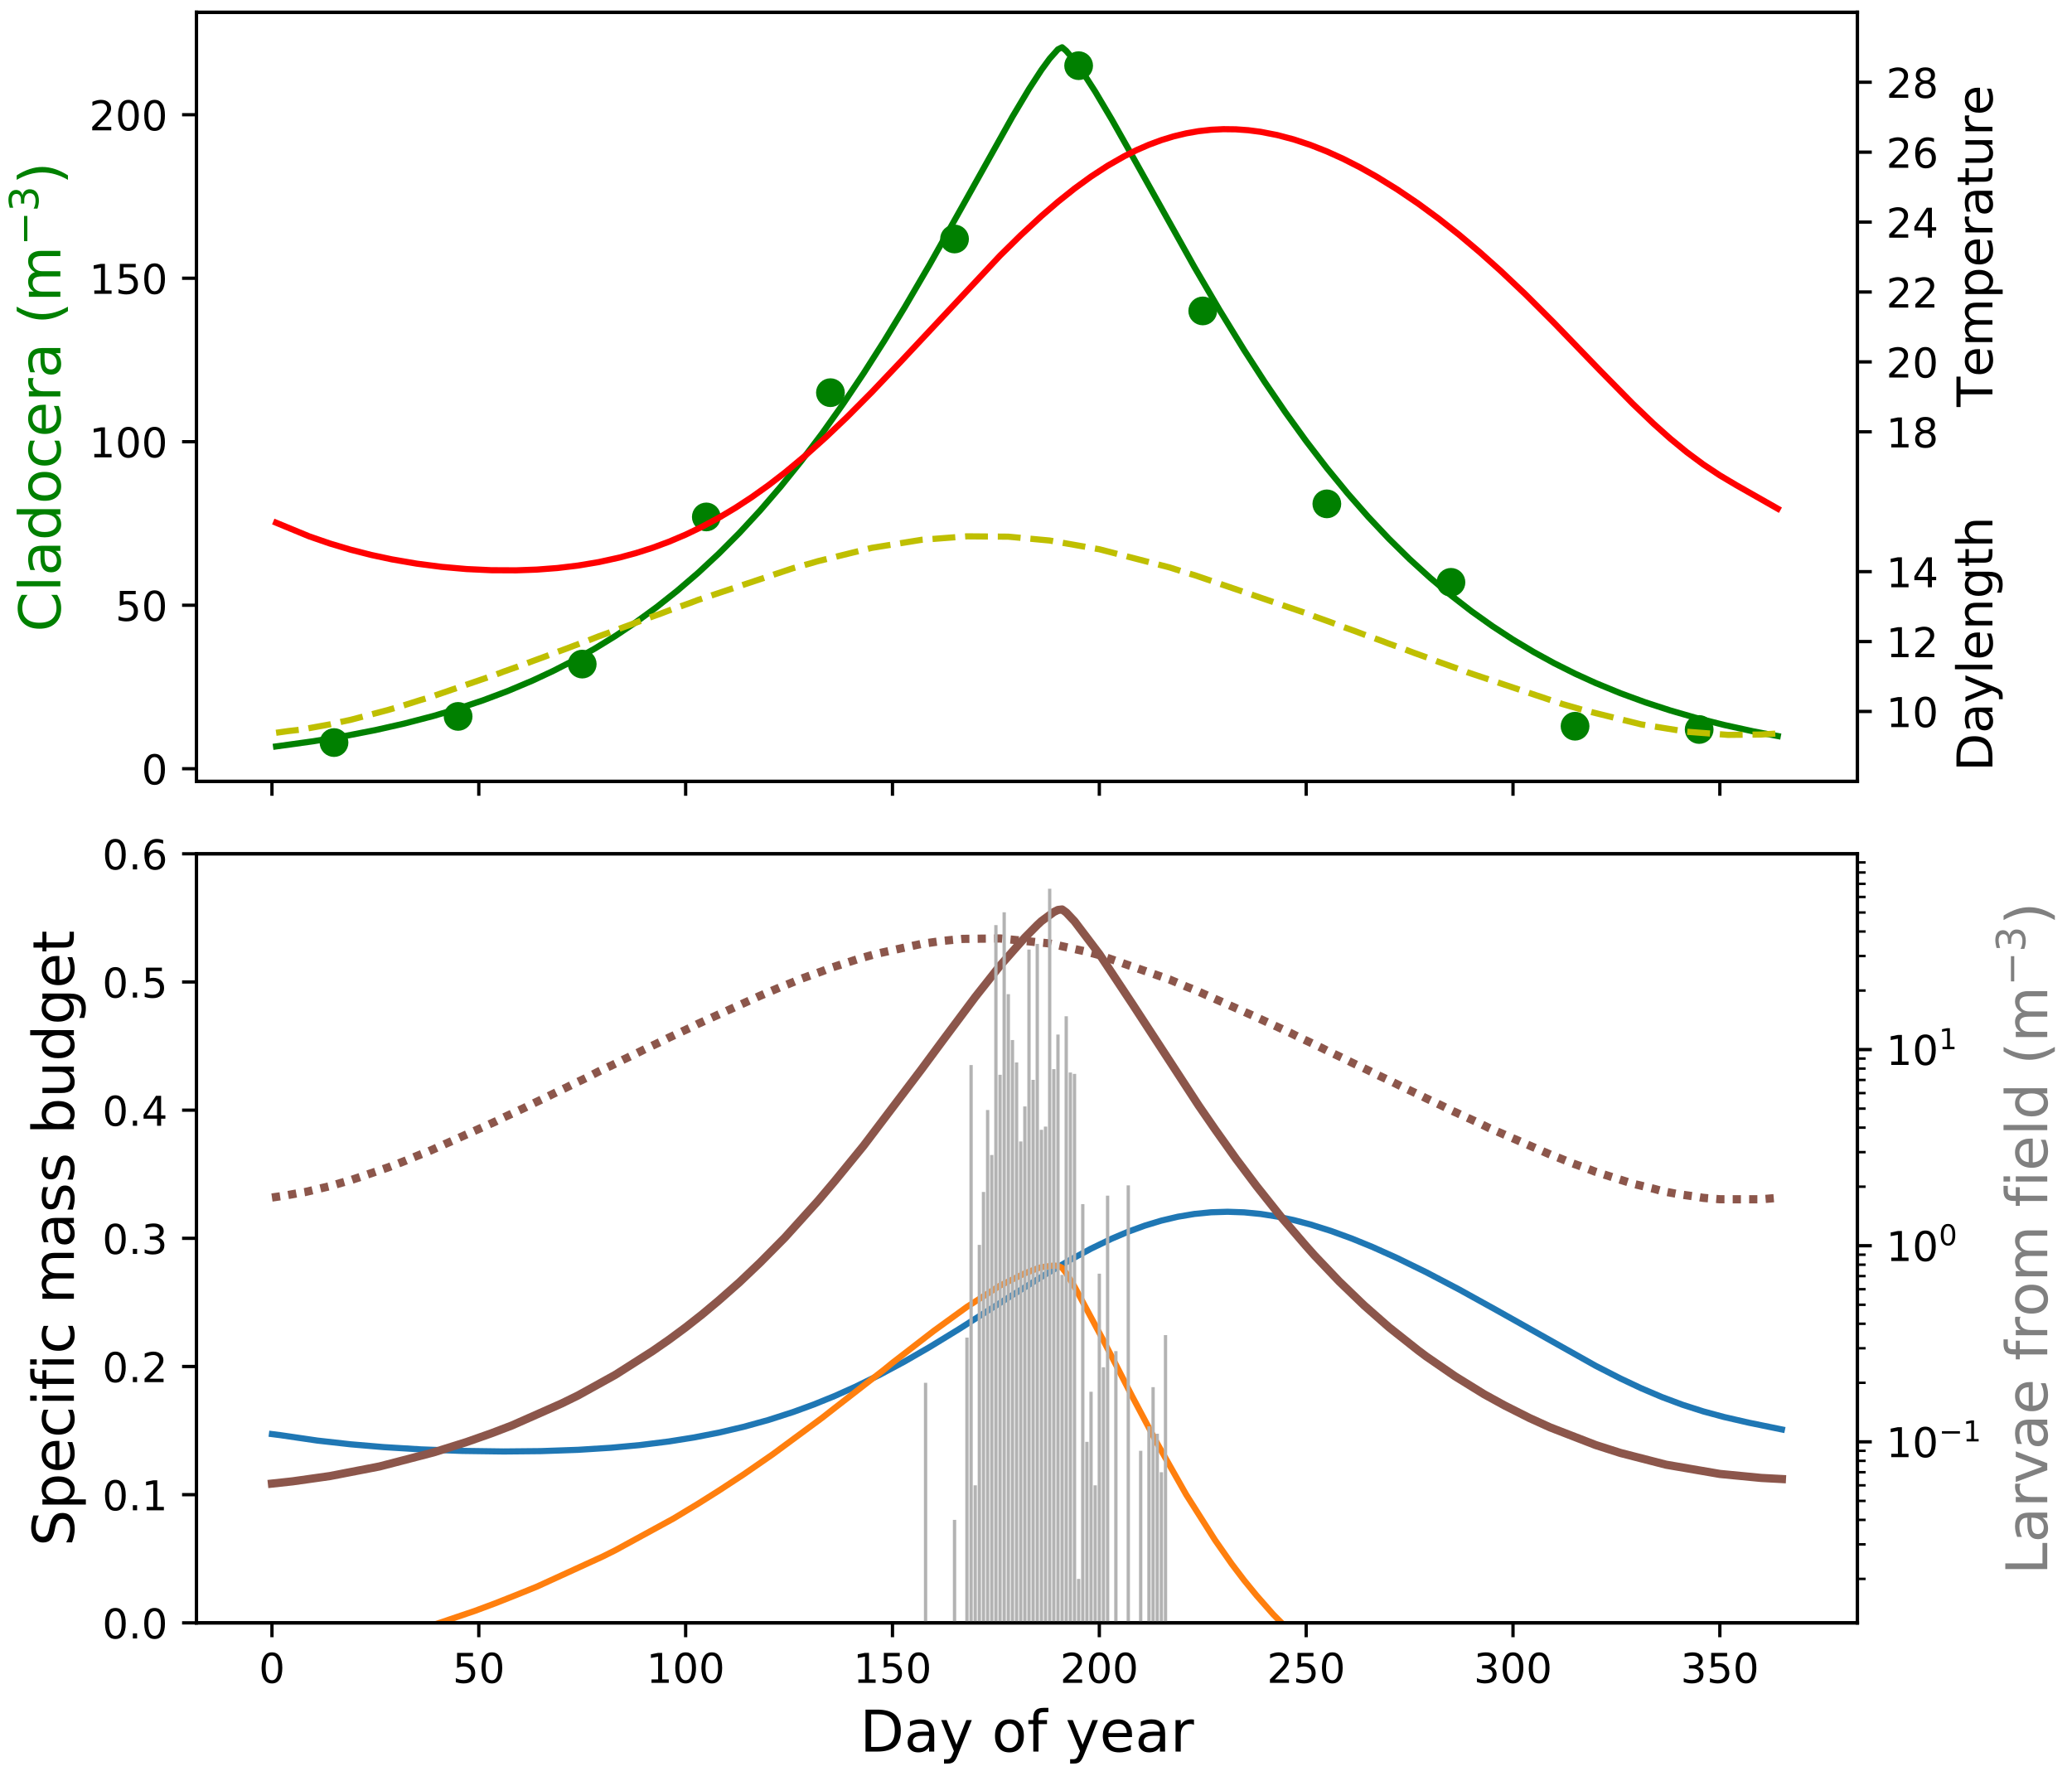<?xml version="1.0" encoding="utf-8" standalone="no"?>
<!DOCTYPE svg PUBLIC "-//W3C//DTD SVG 1.1//EN"
  "http://www.w3.org/Graphics/SVG/1.1/DTD/svg11.dtd">
<!-- Created with matplotlib (https://matplotlib.org/) -->
<svg height="432pt" version="1.1" viewBox="0 0 504 432" width="504pt" xmlns="http://www.w3.org/2000/svg" xmlns:xlink="http://www.w3.org/1999/xlink">
 <defs>
  <style type="text/css">
*{stroke-linecap:butt;stroke-linejoin:round;white-space:pre;}
  </style>
 </defs>
 <g id="figure_1">
  <g id="patch_1">
   <path d="M 0 432 
L 504 432 
L 504 0 
L 0 0 
z
" style="fill:#ffffff;"/>
  </g>
  <g id="axes_1">
   <g id="patch_2">
    <path d="M 47.788 190.076 
L 451.8 190.076 
L 451.8 3 
L 47.788 3 
z
" style="fill:#ffffff;"/>
   </g>
   <g id="matplotlib.axis_1">
    <g id="xtick_1">
     <g id="line2d_1">
      <defs>
       <path d="M 0 0 
L 0 3.5 
" id="m0e924da9ab" style="stroke:#000000;stroke-width:0.8;"/>
      </defs>
      <g>
       <use style="stroke:#000000;stroke-width:0.8;" x="66.152" xlink:href="#m0e924da9ab" y="190.076"/>
      </g>
     </g>
    </g>
    <g id="xtick_2">
     <g id="line2d_2">
      <g>
       <use style="stroke:#000000;stroke-width:0.8;" x="116.465" xlink:href="#m0e924da9ab" y="190.076"/>
      </g>
     </g>
    </g>
    <g id="xtick_3">
     <g id="line2d_3">
      <g>
       <use style="stroke:#000000;stroke-width:0.8;" x="166.778" xlink:href="#m0e924da9ab" y="190.076"/>
      </g>
     </g>
    </g>
    <g id="xtick_4">
     <g id="line2d_4">
      <g>
       <use style="stroke:#000000;stroke-width:0.8;" x="217.09" xlink:href="#m0e924da9ab" y="190.076"/>
      </g>
     </g>
    </g>
    <g id="xtick_5">
     <g id="line2d_5">
      <g>
       <use style="stroke:#000000;stroke-width:0.8;" x="267.403" xlink:href="#m0e924da9ab" y="190.076"/>
      </g>
     </g>
    </g>
    <g id="xtick_6">
     <g id="line2d_6">
      <g>
       <use style="stroke:#000000;stroke-width:0.8;" x="317.716" xlink:href="#m0e924da9ab" y="190.076"/>
      </g>
     </g>
    </g>
    <g id="xtick_7">
     <g id="line2d_7">
      <g>
       <use style="stroke:#000000;stroke-width:0.8;" x="368.029" xlink:href="#m0e924da9ab" y="190.076"/>
      </g>
     </g>
    </g>
    <g id="xtick_8">
     <g id="line2d_8">
      <g>
       <use style="stroke:#000000;stroke-width:0.8;" x="418.342" xlink:href="#m0e924da9ab" y="190.076"/>
      </g>
     </g>
    </g>
   </g>
   <g id="matplotlib.axis_2">
    <g id="ytick_1">
     <g id="line2d_9">
      <defs>
       <path d="M 0 0 
L -3.5 0 
" id="m88429e604d" style="stroke:#000000;stroke-width:0.8;"/>
      </defs>
      <g>
       <use style="stroke:#000000;stroke-width:0.8;" x="47.788" xlink:href="#m88429e604d" y="187"/>
      </g>
     </g>
     <g id="text_1">
      <!-- 0 -->
      <defs>
       <path d="M 31.781 66.406 
Q 24.172 66.406 20.328 58.906 
Q 16.5 51.422 16.5 36.375 
Q 16.5 21.391 20.328 13.891 
Q 24.172 6.391 31.781 6.391 
Q 39.453 6.391 43.281 13.891 
Q 47.125 21.391 47.125 36.375 
Q 47.125 51.422 43.281 58.906 
Q 39.453 66.406 31.781 66.406 
z
M 31.781 74.219 
Q 44.047 74.219 50.516 64.516 
Q 56.984 54.828 56.984 36.375 
Q 56.984 17.969 50.516 8.266 
Q 44.047 -1.422 31.781 -1.422 
Q 19.531 -1.422 13.062 8.266 
Q 6.594 17.969 6.594 36.375 
Q 6.594 54.828 13.062 64.516 
Q 19.531 74.219 31.781 74.219 
z
" id="DejaVuSans-48"/>
      </defs>
      <g transform="translate(34.425 190.799)scale(0.1 -0.1)">
       <use xlink:href="#DejaVuSans-48"/>
      </g>
     </g>
    </g>
    <g id="ytick_2">
     <g id="line2d_10">
      <g>
       <use style="stroke:#000000;stroke-width:0.8;" x="47.788" xlink:href="#m88429e604d" y="147.227"/>
      </g>
     </g>
     <g id="text_2">
      <!-- 50 -->
      <defs>
       <path d="M 10.797 72.906 
L 49.516 72.906 
L 49.516 64.594 
L 19.828 64.594 
L 19.828 46.734 
Q 21.969 47.469 24.109 47.828 
Q 26.266 48.188 28.422 48.188 
Q 40.625 48.188 47.75 41.5 
Q 54.891 34.812 54.891 23.391 
Q 54.891 11.625 47.562 5.094 
Q 40.234 -1.422 26.906 -1.422 
Q 22.312 -1.422 17.547 -0.641 
Q 12.797 0.141 7.719 1.703 
L 7.719 11.625 
Q 12.109 9.234 16.797 8.062 
Q 21.484 6.891 26.703 6.891 
Q 35.156 6.891 40.078 11.328 
Q 45.016 15.766 45.016 23.391 
Q 45.016 31 40.078 35.438 
Q 35.156 39.891 26.703 39.891 
Q 22.75 39.891 18.812 39.016 
Q 14.891 38.141 10.797 36.281 
z
" id="DejaVuSans-53"/>
      </defs>
      <g transform="translate(28.063 151.026)scale(0.1 -0.1)">
       <use xlink:href="#DejaVuSans-53"/>
       <use x="63.623" xlink:href="#DejaVuSans-48"/>
      </g>
     </g>
    </g>
    <g id="ytick_3">
     <g id="line2d_11">
      <g>
       <use style="stroke:#000000;stroke-width:0.8;" x="47.788" xlink:href="#m88429e604d" y="107.454"/>
      </g>
     </g>
     <g id="text_3">
      <!-- 100 -->
      <defs>
       <path d="M 12.406 8.297 
L 28.516 8.297 
L 28.516 63.922 
L 10.984 60.406 
L 10.984 69.391 
L 28.422 72.906 
L 38.281 72.906 
L 38.281 8.297 
L 54.391 8.297 
L 54.391 0 
L 12.406 0 
z
" id="DejaVuSans-49"/>
      </defs>
      <g transform="translate(21.7 111.253)scale(0.1 -0.1)">
       <use xlink:href="#DejaVuSans-49"/>
       <use x="63.623" xlink:href="#DejaVuSans-48"/>
       <use x="127.246" xlink:href="#DejaVuSans-48"/>
      </g>
     </g>
    </g>
    <g id="ytick_4">
     <g id="line2d_12">
      <g>
       <use style="stroke:#000000;stroke-width:0.8;" x="47.788" xlink:href="#m88429e604d" y="67.681"/>
      </g>
     </g>
     <g id="text_4">
      <!-- 150 -->
      <g transform="translate(21.7 71.48)scale(0.1 -0.1)">
       <use xlink:href="#DejaVuSans-49"/>
       <use x="63.623" xlink:href="#DejaVuSans-53"/>
       <use x="127.246" xlink:href="#DejaVuSans-48"/>
      </g>
     </g>
    </g>
    <g id="ytick_5">
     <g id="line2d_13">
      <g>
       <use style="stroke:#000000;stroke-width:0.8;" x="47.788" xlink:href="#m88429e604d" y="27.908"/>
      </g>
     </g>
     <g id="text_5">
      <!-- 200 -->
      <defs>
       <path d="M 19.188 8.297 
L 53.609 8.297 
L 53.609 0 
L 7.328 0 
L 7.328 8.297 
Q 12.938 14.109 22.625 23.891 
Q 32.328 33.688 34.812 36.531 
Q 39.547 41.844 41.422 45.531 
Q 43.312 49.219 43.312 52.781 
Q 43.312 58.594 39.234 62.25 
Q 35.156 65.922 28.609 65.922 
Q 23.969 65.922 18.812 64.312 
Q 13.672 62.703 7.812 59.422 
L 7.812 69.391 
Q 13.766 71.781 18.938 73 
Q 24.125 74.219 28.422 74.219 
Q 39.75 74.219 46.484 68.547 
Q 53.219 62.891 53.219 53.422 
Q 53.219 48.922 51.531 44.891 
Q 49.859 40.875 45.406 35.406 
Q 44.188 33.984 37.641 27.219 
Q 31.109 20.453 19.188 8.297 
z
" id="DejaVuSans-50"/>
      </defs>
      <g transform="translate(21.7 31.707)scale(0.1 -0.1)">
       <use xlink:href="#DejaVuSans-50"/>
       <use x="63.623" xlink:href="#DejaVuSans-48"/>
       <use x="127.246" xlink:href="#DejaVuSans-48"/>
      </g>
     </g>
    </g>
    <g id="text_6">
     <!-- Cladocera (m$^{-3}$) -->
     <defs>
      <path d="M 64.406 67.281 
L 64.406 56.891 
Q 59.422 61.531 53.781 63.812 
Q 48.141 66.109 41.797 66.109 
Q 29.297 66.109 22.656 58.469 
Q 16.016 50.828 16.016 36.375 
Q 16.016 21.969 22.656 14.328 
Q 29.297 6.688 41.797 6.688 
Q 48.141 6.688 53.781 8.984 
Q 59.422 11.281 64.406 15.922 
L 64.406 5.609 
Q 59.234 2.094 53.438 0.328 
Q 47.656 -1.422 41.219 -1.422 
Q 24.656 -1.422 15.125 8.703 
Q 5.609 18.844 5.609 36.375 
Q 5.609 53.953 15.125 64.078 
Q 24.656 74.219 41.219 74.219 
Q 47.75 74.219 53.531 72.484 
Q 59.328 70.75 64.406 67.281 
z
" id="DejaVuSans-67"/>
      <path d="M 9.422 75.984 
L 18.406 75.984 
L 18.406 0 
L 9.422 0 
z
" id="DejaVuSans-108"/>
      <path d="M 34.281 27.484 
Q 23.391 27.484 19.188 25 
Q 14.984 22.516 14.984 16.5 
Q 14.984 11.719 18.141 8.906 
Q 21.297 6.109 26.703 6.109 
Q 34.188 6.109 38.703 11.406 
Q 43.219 16.703 43.219 25.484 
L 43.219 27.484 
z
M 52.203 31.203 
L 52.203 0 
L 43.219 0 
L 43.219 8.297 
Q 40.141 3.328 35.547 0.953 
Q 30.953 -1.422 24.312 -1.422 
Q 15.922 -1.422 10.953 3.297 
Q 6 8.016 6 15.922 
Q 6 25.141 12.172 29.828 
Q 18.359 34.516 30.609 34.516 
L 43.219 34.516 
L 43.219 35.406 
Q 43.219 41.609 39.141 45 
Q 35.062 48.391 27.688 48.391 
Q 23 48.391 18.547 47.266 
Q 14.109 46.141 10.016 43.891 
L 10.016 52.203 
Q 14.938 54.109 19.578 55.047 
Q 24.219 56 28.609 56 
Q 40.484 56 46.344 49.844 
Q 52.203 43.703 52.203 31.203 
z
" id="DejaVuSans-97"/>
      <path d="M 45.406 46.391 
L 45.406 75.984 
L 54.391 75.984 
L 54.391 0 
L 45.406 0 
L 45.406 8.203 
Q 42.578 3.328 38.25 0.953 
Q 33.938 -1.422 27.875 -1.422 
Q 17.969 -1.422 11.734 6.484 
Q 5.516 14.406 5.516 27.297 
Q 5.516 40.188 11.734 48.094 
Q 17.969 56 27.875 56 
Q 33.938 56 38.25 53.625 
Q 42.578 51.266 45.406 46.391 
z
M 14.797 27.297 
Q 14.797 17.391 18.875 11.75 
Q 22.953 6.109 30.078 6.109 
Q 37.203 6.109 41.297 11.75 
Q 45.406 17.391 45.406 27.297 
Q 45.406 37.203 41.297 42.844 
Q 37.203 48.484 30.078 48.484 
Q 22.953 48.484 18.875 42.844 
Q 14.797 37.203 14.797 27.297 
z
" id="DejaVuSans-100"/>
      <path d="M 30.609 48.391 
Q 23.391 48.391 19.188 42.75 
Q 14.984 37.109 14.984 27.297 
Q 14.984 17.484 19.156 11.844 
Q 23.344 6.203 30.609 6.203 
Q 37.797 6.203 41.984 11.859 
Q 46.188 17.531 46.188 27.297 
Q 46.188 37.016 41.984 42.703 
Q 37.797 48.391 30.609 48.391 
z
M 30.609 56 
Q 42.328 56 49.016 48.375 
Q 55.719 40.766 55.719 27.297 
Q 55.719 13.875 49.016 6.219 
Q 42.328 -1.422 30.609 -1.422 
Q 18.844 -1.422 12.172 6.219 
Q 5.516 13.875 5.516 27.297 
Q 5.516 40.766 12.172 48.375 
Q 18.844 56 30.609 56 
z
" id="DejaVuSans-111"/>
      <path d="M 48.781 52.594 
L 48.781 44.188 
Q 44.969 46.297 41.141 47.344 
Q 37.312 48.391 33.406 48.391 
Q 24.656 48.391 19.812 42.844 
Q 14.984 37.312 14.984 27.297 
Q 14.984 17.281 19.812 11.734 
Q 24.656 6.203 33.406 6.203 
Q 37.312 6.203 41.141 7.25 
Q 44.969 8.297 48.781 10.406 
L 48.781 2.094 
Q 45.016 0.344 40.984 -0.531 
Q 36.969 -1.422 32.422 -1.422 
Q 20.062 -1.422 12.781 6.344 
Q 5.516 14.109 5.516 27.297 
Q 5.516 40.672 12.859 48.328 
Q 20.219 56 33.016 56 
Q 37.156 56 41.109 55.141 
Q 45.062 54.297 48.781 52.594 
z
" id="DejaVuSans-99"/>
      <path d="M 56.203 29.594 
L 56.203 25.203 
L 14.891 25.203 
Q 15.484 15.922 20.484 11.062 
Q 25.484 6.203 34.422 6.203 
Q 39.594 6.203 44.453 7.469 
Q 49.312 8.734 54.109 11.281 
L 54.109 2.781 
Q 49.266 0.734 44.188 -0.344 
Q 39.109 -1.422 33.891 -1.422 
Q 20.797 -1.422 13.156 6.188 
Q 5.516 13.812 5.516 26.812 
Q 5.516 40.234 12.766 48.109 
Q 20.016 56 32.328 56 
Q 43.359 56 49.781 48.891 
Q 56.203 41.797 56.203 29.594 
z
M 47.219 32.234 
Q 47.125 39.594 43.094 43.984 
Q 39.062 48.391 32.422 48.391 
Q 24.906 48.391 20.391 44.141 
Q 15.875 39.891 15.188 32.172 
z
" id="DejaVuSans-101"/>
      <path d="M 41.109 46.297 
Q 39.594 47.172 37.812 47.578 
Q 36.031 48 33.891 48 
Q 26.266 48 22.188 43.047 
Q 18.109 38.094 18.109 28.812 
L 18.109 0 
L 9.078 0 
L 9.078 54.688 
L 18.109 54.688 
L 18.109 46.188 
Q 20.953 51.172 25.484 53.578 
Q 30.031 56 36.531 56 
Q 37.453 56 38.578 55.875 
Q 39.703 55.766 41.062 55.516 
z
" id="DejaVuSans-114"/>
      <path id="DejaVuSans-32"/>
      <path d="M 31 75.875 
Q 24.469 64.656 21.281 53.656 
Q 18.109 42.672 18.109 31.391 
Q 18.109 20.125 21.312 9.062 
Q 24.516 -2 31 -13.188 
L 23.188 -13.188 
Q 15.875 -1.703 12.234 9.375 
Q 8.594 20.453 8.594 31.391 
Q 8.594 42.281 12.203 53.312 
Q 15.828 64.359 23.188 75.875 
z
" id="DejaVuSans-40"/>
      <path d="M 52 44.188 
Q 55.375 50.25 60.062 53.125 
Q 64.75 56 71.094 56 
Q 79.641 56 84.281 50.016 
Q 88.922 44.047 88.922 33.016 
L 88.922 0 
L 79.891 0 
L 79.891 32.719 
Q 79.891 40.578 77.094 44.375 
Q 74.312 48.188 68.609 48.188 
Q 61.625 48.188 57.562 43.547 
Q 53.516 38.922 53.516 30.906 
L 53.516 0 
L 44.484 0 
L 44.484 32.719 
Q 44.484 40.625 41.703 44.406 
Q 38.922 48.188 33.109 48.188 
Q 26.219 48.188 22.156 43.531 
Q 18.109 38.875 18.109 30.906 
L 18.109 0 
L 9.078 0 
L 9.078 54.688 
L 18.109 54.688 
L 18.109 46.188 
Q 21.188 51.219 25.484 53.609 
Q 29.781 56 35.688 56 
Q 41.656 56 45.828 52.969 
Q 50 49.953 52 44.188 
z
" id="DejaVuSans-109"/>
      <path d="M 10.594 35.5 
L 73.188 35.5 
L 73.188 27.203 
L 10.594 27.203 
z
" id="DejaVuSans-8722"/>
      <path d="M 40.578 39.312 
Q 47.656 37.797 51.625 33 
Q 55.609 28.219 55.609 21.188 
Q 55.609 10.406 48.188 4.484 
Q 40.766 -1.422 27.094 -1.422 
Q 22.516 -1.422 17.656 -0.516 
Q 12.797 0.391 7.625 2.203 
L 7.625 11.719 
Q 11.719 9.328 16.594 8.109 
Q 21.484 6.891 26.812 6.891 
Q 36.078 6.891 40.938 10.547 
Q 45.797 14.203 45.797 21.188 
Q 45.797 27.641 41.281 31.266 
Q 36.766 34.906 28.719 34.906 
L 20.219 34.906 
L 20.219 43.016 
L 29.109 43.016 
Q 36.375 43.016 40.234 45.922 
Q 44.094 48.828 44.094 54.297 
Q 44.094 59.906 40.109 62.906 
Q 36.141 65.922 28.719 65.922 
Q 24.656 65.922 20.016 65.031 
Q 15.375 64.156 9.812 62.312 
L 9.812 71.094 
Q 15.438 72.656 20.344 73.438 
Q 25.25 74.219 29.594 74.219 
Q 40.828 74.219 47.359 69.109 
Q 53.906 64.016 53.906 55.328 
Q 53.906 49.266 50.438 45.094 
Q 46.969 40.922 40.578 39.312 
z
" id="DejaVuSans-51"/>
      <path d="M 8.016 75.875 
L 15.828 75.875 
Q 23.141 64.359 26.781 53.312 
Q 30.422 42.281 30.422 31.391 
Q 30.422 20.453 26.781 9.375 
Q 23.141 -1.703 15.828 -13.188 
L 8.016 -13.188 
Q 14.5 -2 17.703 9.062 
Q 20.906 20.125 20.906 31.391 
Q 20.906 42.672 17.703 53.656 
Q 14.5 64.656 8.016 75.875 
z
" id="DejaVuSans-41"/>
     </defs>
     <g style="fill:#008000;" transform="translate(14.789 153.728)rotate(-90)scale(0.14 -0.14)">
      <use transform="translate(0 0.766)" xlink:href="#DejaVuSans-67"/>
      <use transform="translate(69.824 0.766)" xlink:href="#DejaVuSans-108"/>
      <use transform="translate(97.607 0.766)" xlink:href="#DejaVuSans-97"/>
      <use transform="translate(158.887 0.766)" xlink:href="#DejaVuSans-100"/>
      <use transform="translate(222.363 0.766)" xlink:href="#DejaVuSans-111"/>
      <use transform="translate(283.545 0.766)" xlink:href="#DejaVuSans-99"/>
      <use transform="translate(338.525 0.766)" xlink:href="#DejaVuSans-101"/>
      <use transform="translate(400.049 0.766)" xlink:href="#DejaVuSans-114"/>
      <use transform="translate(441.162 0.766)" xlink:href="#DejaVuSans-97"/>
      <use transform="translate(502.441 0.766)" xlink:href="#DejaVuSans-32"/>
      <use transform="translate(534.229 0.766)" xlink:href="#DejaVuSans-40"/>
      <use transform="translate(573.242 0.766)" xlink:href="#DejaVuSans-109"/>
      <use transform="translate(671.611 39.047)scale(0.7)" xlink:href="#DejaVuSans-8722"/>
      <use transform="translate(730.264 39.047)scale(0.7)" xlink:href="#DejaVuSans-51"/>
      <use transform="translate(777.534 0.766)" xlink:href="#DejaVuSans-41"/>
     </g>
    </g>
   </g>
   <g id="line2d_14">
    <path clip-path="url(#pb168f12c36)" d="M 67.158 181.573 
L 76.214 180.316 
L 84.265 178.976 
L 91.308 177.602 
L 98.352 176.012 
L 105.396 174.177 
L 111.433 172.385 
L 117.471 170.367 
L 123.509 168.098 
L 129.546 165.553 
L 134.577 163.202 
L 139.609 160.623 
L 144.64 157.798 
L 149.671 154.711 
L 154.703 151.342 
L 159.734 147.673 
L 164.765 143.685 
L 169.796 139.36 
L 174.828 134.68 
L 179.859 129.627 
L 184.89 124.186 
L 189.921 118.345 
L 194.953 112.092 
L 199.984 105.423 
L 205.015 98.336 
L 210.047 90.838 
L 215.078 82.942 
L 220.109 74.676 
L 226.147 64.327 
L 234.197 49.993 
L 246.272 28.393 
L 250.297 21.656 
L 253.316 17.018 
L 255.328 14.264 
L 257.341 12.001 
L 258.347 11.504 
L 259.353 12.372 
L 261.366 14.758 
L 263.378 17.577 
L 266.397 22.273 
L 270.422 29.055 
L 276.46 39.774 
L 290.547 64.994 
L 296.585 75.316 
L 302.622 85.159 
L 307.654 92.948 
L 312.685 100.334 
L 317.716 107.306 
L 322.747 113.86 
L 327.779 119.998 
L 332.81 125.727 
L 337.841 131.059 
L 342.872 136.008 
L 347.904 140.589 
L 352.935 144.819 
L 357.966 148.717 
L 362.998 152.301 
L 368.029 155.59 
L 373.06 158.603 
L 378.091 161.358 
L 383.123 163.873 
L 388.154 166.164 
L 394.192 168.643 
L 400.229 170.852 
L 406.267 172.817 
L 412.304 174.56 
L 419.348 176.344 
L 426.392 177.889 
L 432.429 179.045 
L 432.429 179.045 
" style="fill:none;stroke:#008000;stroke-linecap:square;stroke-width:1.5;"/>
   </g>
   <g id="line2d_15">
    <defs>
     <path d="M 0 3 
C 0.796 3 1.559 2.684 2.121 2.121 
C 2.684 1.559 3 0.796 3 0 
C 3 -0.796 2.684 -1.559 2.121 -2.121 
C 1.559 -2.684 0.796 -3 0 -3 
C -0.796 -3 -1.559 -2.684 -2.121 -2.121 
C -2.684 -1.559 -3 -0.796 -3 0 
C -3 0.796 -2.684 1.559 -2.121 2.121 
C -1.559 2.684 -0.796 3 0 3 
z
" id="m8445801f0c" style="stroke:#008000;"/>
    </defs>
    <g clip-path="url(#pb168f12c36)">
     <use style="fill:#008000;stroke:#008000;" x="81.246" xlink:href="#m8445801f0c" y="180.636"/>
     <use style="fill:#008000;stroke:#008000;" x="111.433" xlink:href="#m8445801f0c" y="174.273"/>
     <use style="fill:#008000;stroke:#008000;" x="141.621" xlink:href="#m8445801f0c" y="161.545"/>
     <use style="fill:#008000;stroke:#008000;" x="171.809" xlink:href="#m8445801f0c" y="125.75"/>
     <use style="fill:#008000;stroke:#008000;" x="201.997" xlink:href="#m8445801f0c" y="95.522"/>
     <use style="fill:#008000;stroke:#008000;" x="232.184" xlink:href="#m8445801f0c" y="58.136"/>
     <use style="fill:#008000;stroke:#008000;" x="262.372" xlink:href="#m8445801f0c" y="15.976"/>
     <use style="fill:#008000;stroke:#008000;" x="292.56" xlink:href="#m8445801f0c" y="75.636"/>
     <use style="fill:#008000;stroke:#008000;" x="322.747" xlink:href="#m8445801f0c" y="122.568"/>
     <use style="fill:#008000;stroke:#008000;" x="352.935" xlink:href="#m8445801f0c" y="141.659"/>
     <use style="fill:#008000;stroke:#008000;" x="383.123" xlink:href="#m8445801f0c" y="176.659"/>
     <use style="fill:#008000;stroke:#008000;" x="413.31" xlink:href="#m8445801f0c" y="177.455"/>
    </g>
   </g>
   <g id="patch_3">
    <path d="M 47.788 190.076 
L 47.788 3 
" style="fill:none;stroke:#000000;stroke-linecap:square;stroke-linejoin:miter;stroke-width:0.8;"/>
   </g>
   <g id="patch_4">
    <path d="M 451.8 190.076 
L 451.8 3 
" style="fill:none;stroke:#000000;stroke-linecap:square;stroke-linejoin:miter;stroke-width:0.8;"/>
   </g>
   <g id="patch_5">
    <path d="M 47.788 190.076 
L 451.8 190.076 
" style="fill:none;stroke:#000000;stroke-linecap:square;stroke-linejoin:miter;stroke-width:0.8;"/>
   </g>
   <g id="patch_6">
    <path d="M 47.788 3 
L 451.8 3 
" style="fill:none;stroke:#000000;stroke-linecap:square;stroke-linejoin:miter;stroke-width:0.8;"/>
   </g>
  </g>
  <g id="axes_2">
   <g id="patch_7">
    <path d="M 47.788 394.772 
L 451.8 394.772 
L 451.8 207.696 
L 47.788 207.696 
z
" style="fill:#ffffff;"/>
   </g>
   <g id="matplotlib.axis_3">
    <g id="xtick_9">
     <g id="line2d_16">
      <g>
       <use style="stroke:#000000;stroke-width:0.8;" x="66.152" xlink:href="#m0e924da9ab" y="394.772"/>
      </g>
     </g>
     <g id="text_7">
      <!-- 0 -->
      <g transform="translate(62.971 409.371)scale(0.1 -0.1)">
       <use xlink:href="#DejaVuSans-48"/>
      </g>
     </g>
    </g>
    <g id="xtick_10">
     <g id="line2d_17">
      <g>
       <use style="stroke:#000000;stroke-width:0.8;" x="116.465" xlink:href="#m0e924da9ab" y="394.772"/>
      </g>
     </g>
     <g id="text_8">
      <!-- 50 -->
      <g transform="translate(110.102 409.371)scale(0.1 -0.1)">
       <use xlink:href="#DejaVuSans-53"/>
       <use x="63.623" xlink:href="#DejaVuSans-48"/>
      </g>
     </g>
    </g>
    <g id="xtick_11">
     <g id="line2d_18">
      <g>
       <use style="stroke:#000000;stroke-width:0.8;" x="166.778" xlink:href="#m0e924da9ab" y="394.772"/>
      </g>
     </g>
     <g id="text_9">
      <!-- 100 -->
      <g transform="translate(157.234 409.371)scale(0.1 -0.1)">
       <use xlink:href="#DejaVuSans-49"/>
       <use x="63.623" xlink:href="#DejaVuSans-48"/>
       <use x="127.246" xlink:href="#DejaVuSans-48"/>
      </g>
     </g>
    </g>
    <g id="xtick_12">
     <g id="line2d_19">
      <g>
       <use style="stroke:#000000;stroke-width:0.8;" x="217.09" xlink:href="#m0e924da9ab" y="394.772"/>
      </g>
     </g>
     <g id="text_10">
      <!-- 150 -->
      <g transform="translate(207.547 409.371)scale(0.1 -0.1)">
       <use xlink:href="#DejaVuSans-49"/>
       <use x="63.623" xlink:href="#DejaVuSans-53"/>
       <use x="127.246" xlink:href="#DejaVuSans-48"/>
      </g>
     </g>
    </g>
    <g id="xtick_13">
     <g id="line2d_20">
      <g>
       <use style="stroke:#000000;stroke-width:0.8;" x="267.403" xlink:href="#m0e924da9ab" y="394.772"/>
      </g>
     </g>
     <g id="text_11">
      <!-- 200 -->
      <g transform="translate(257.859 409.371)scale(0.1 -0.1)">
       <use xlink:href="#DejaVuSans-50"/>
       <use x="63.623" xlink:href="#DejaVuSans-48"/>
       <use x="127.246" xlink:href="#DejaVuSans-48"/>
      </g>
     </g>
    </g>
    <g id="xtick_14">
     <g id="line2d_21">
      <g>
       <use style="stroke:#000000;stroke-width:0.8;" x="317.716" xlink:href="#m0e924da9ab" y="394.772"/>
      </g>
     </g>
     <g id="text_12">
      <!-- 250 -->
      <g transform="translate(308.172 409.371)scale(0.1 -0.1)">
       <use xlink:href="#DejaVuSans-50"/>
       <use x="63.623" xlink:href="#DejaVuSans-53"/>
       <use x="127.246" xlink:href="#DejaVuSans-48"/>
      </g>
     </g>
    </g>
    <g id="xtick_15">
     <g id="line2d_22">
      <g>
       <use style="stroke:#000000;stroke-width:0.8;" x="368.029" xlink:href="#m0e924da9ab" y="394.772"/>
      </g>
     </g>
     <g id="text_13">
      <!-- 300 -->
      <g transform="translate(358.485 409.371)scale(0.1 -0.1)">
       <use xlink:href="#DejaVuSans-51"/>
       <use x="63.623" xlink:href="#DejaVuSans-48"/>
       <use x="127.246" xlink:href="#DejaVuSans-48"/>
      </g>
     </g>
    </g>
    <g id="xtick_16">
     <g id="line2d_23">
      <g>
       <use style="stroke:#000000;stroke-width:0.8;" x="418.342" xlink:href="#m0e924da9ab" y="394.772"/>
      </g>
     </g>
     <g id="text_14">
      <!-- 350 -->
      <g transform="translate(408.798 409.371)scale(0.1 -0.1)">
       <use xlink:href="#DejaVuSans-51"/>
       <use x="63.623" xlink:href="#DejaVuSans-53"/>
       <use x="127.246" xlink:href="#DejaVuSans-48"/>
      </g>
     </g>
    </g>
    <g id="text_15">
     <!-- Day of year -->
     <defs>
      <path d="M 19.672 64.797 
L 19.672 8.109 
L 31.594 8.109 
Q 46.688 8.109 53.688 14.938 
Q 60.688 21.781 60.688 36.531 
Q 60.688 51.172 53.688 57.984 
Q 46.688 64.797 31.594 64.797 
z
M 9.812 72.906 
L 30.078 72.906 
Q 51.266 72.906 61.172 64.094 
Q 71.094 55.281 71.094 36.531 
Q 71.094 17.672 61.125 8.828 
Q 51.172 0 30.078 0 
L 9.812 0 
z
" id="DejaVuSans-68"/>
      <path d="M 32.172 -5.078 
Q 28.375 -14.844 24.75 -17.812 
Q 21.141 -20.797 15.094 -20.797 
L 7.906 -20.797 
L 7.906 -13.281 
L 13.188 -13.281 
Q 16.891 -13.281 18.938 -11.516 
Q 21 -9.766 23.484 -3.219 
L 25.094 0.875 
L 2.984 54.688 
L 12.5 54.688 
L 29.594 11.922 
L 46.688 54.688 
L 56.203 54.688 
z
" id="DejaVuSans-121"/>
      <path d="M 37.109 75.984 
L 37.109 68.5 
L 28.516 68.5 
Q 23.688 68.5 21.797 66.547 
Q 19.922 64.594 19.922 59.516 
L 19.922 54.688 
L 34.719 54.688 
L 34.719 47.703 
L 19.922 47.703 
L 19.922 0 
L 10.891 0 
L 10.891 47.703 
L 2.297 47.703 
L 2.297 54.688 
L 10.891 54.688 
L 10.891 58.5 
Q 10.891 67.625 15.141 71.797 
Q 19.391 75.984 28.609 75.984 
z
" id="DejaVuSans-102"/>
     </defs>
     <g transform="translate(209.157 426.088)scale(0.14 -0.14)">
      <use xlink:href="#DejaVuSans-68"/>
      <use x="77.002" xlink:href="#DejaVuSans-97"/>
      <use x="138.281" xlink:href="#DejaVuSans-121"/>
      <use x="197.461" xlink:href="#DejaVuSans-32"/>
      <use x="229.248" xlink:href="#DejaVuSans-111"/>
      <use x="290.43" xlink:href="#DejaVuSans-102"/>
      <use x="325.635" xlink:href="#DejaVuSans-32"/>
      <use x="357.422" xlink:href="#DejaVuSans-121"/>
      <use x="416.602" xlink:href="#DejaVuSans-101"/>
      <use x="478.125" xlink:href="#DejaVuSans-97"/>
      <use x="539.404" xlink:href="#DejaVuSans-114"/>
     </g>
    </g>
   </g>
   <g id="matplotlib.axis_4">
    <g id="ytick_6">
     <g id="line2d_24">
      <g>
       <use style="stroke:#000000;stroke-width:0.8;" x="47.788" xlink:href="#m88429e604d" y="394.772"/>
      </g>
     </g>
     <g id="text_16">
      <!-- 0.0 -->
      <defs>
       <path d="M 10.688 12.406 
L 21 12.406 
L 21 0 
L 10.688 0 
z
" id="DejaVuSans-46"/>
      </defs>
      <g transform="translate(24.885 398.571)scale(0.1 -0.1)">
       <use xlink:href="#DejaVuSans-48"/>
       <use x="63.623" xlink:href="#DejaVuSans-46"/>
       <use x="95.41" xlink:href="#DejaVuSans-48"/>
      </g>
     </g>
    </g>
    <g id="ytick_7">
     <g id="line2d_25">
      <g>
       <use style="stroke:#000000;stroke-width:0.8;" x="47.788" xlink:href="#m88429e604d" y="363.593"/>
      </g>
     </g>
     <g id="text_17">
      <!-- 0.1 -->
      <g transform="translate(24.885 367.392)scale(0.1 -0.1)">
       <use xlink:href="#DejaVuSans-48"/>
       <use x="63.623" xlink:href="#DejaVuSans-46"/>
       <use x="95.41" xlink:href="#DejaVuSans-49"/>
      </g>
     </g>
    </g>
    <g id="ytick_8">
     <g id="line2d_26">
      <g>
       <use style="stroke:#000000;stroke-width:0.8;" x="47.788" xlink:href="#m88429e604d" y="332.414"/>
      </g>
     </g>
     <g id="text_18">
      <!-- 0.2 -->
      <g transform="translate(24.885 336.213)scale(0.1 -0.1)">
       <use xlink:href="#DejaVuSans-48"/>
       <use x="63.623" xlink:href="#DejaVuSans-46"/>
       <use x="95.41" xlink:href="#DejaVuSans-50"/>
      </g>
     </g>
    </g>
    <g id="ytick_9">
     <g id="line2d_27">
      <g>
       <use style="stroke:#000000;stroke-width:0.8;" x="47.788" xlink:href="#m88429e604d" y="301.234"/>
      </g>
     </g>
     <g id="text_19">
      <!-- 0.3 -->
      <g transform="translate(24.885 305.033)scale(0.1 -0.1)">
       <use xlink:href="#DejaVuSans-48"/>
       <use x="63.623" xlink:href="#DejaVuSans-46"/>
       <use x="95.41" xlink:href="#DejaVuSans-51"/>
      </g>
     </g>
    </g>
    <g id="ytick_10">
     <g id="line2d_28">
      <g>
       <use style="stroke:#000000;stroke-width:0.8;" x="47.788" xlink:href="#m88429e604d" y="270.055"/>
      </g>
     </g>
     <g id="text_20">
      <!-- 0.4 -->
      <defs>
       <path d="M 37.797 64.312 
L 12.891 25.391 
L 37.797 25.391 
z
M 35.203 72.906 
L 47.609 72.906 
L 47.609 25.391 
L 58.016 25.391 
L 58.016 17.188 
L 47.609 17.188 
L 47.609 0 
L 37.797 0 
L 37.797 17.188 
L 4.891 17.188 
L 4.891 26.703 
z
" id="DejaVuSans-52"/>
      </defs>
      <g transform="translate(24.885 273.854)scale(0.1 -0.1)">
       <use xlink:href="#DejaVuSans-48"/>
       <use x="63.623" xlink:href="#DejaVuSans-46"/>
       <use x="95.41" xlink:href="#DejaVuSans-52"/>
      </g>
     </g>
    </g>
    <g id="ytick_11">
     <g id="line2d_29">
      <g>
       <use style="stroke:#000000;stroke-width:0.8;" x="47.788" xlink:href="#m88429e604d" y="238.875"/>
      </g>
     </g>
     <g id="text_21">
      <!-- 0.5 -->
      <g transform="translate(24.885 242.675)scale(0.1 -0.1)">
       <use xlink:href="#DejaVuSans-48"/>
       <use x="63.623" xlink:href="#DejaVuSans-46"/>
       <use x="95.41" xlink:href="#DejaVuSans-53"/>
      </g>
     </g>
    </g>
    <g id="ytick_12">
     <g id="line2d_30">
      <g>
       <use style="stroke:#000000;stroke-width:0.8;" x="47.788" xlink:href="#m88429e604d" y="207.696"/>
      </g>
     </g>
     <g id="text_22">
      <!-- 0.6 -->
      <defs>
       <path d="M 33.016 40.375 
Q 26.375 40.375 22.484 35.828 
Q 18.609 31.297 18.609 23.391 
Q 18.609 15.531 22.484 10.953 
Q 26.375 6.391 33.016 6.391 
Q 39.656 6.391 43.531 10.953 
Q 47.406 15.531 47.406 23.391 
Q 47.406 31.297 43.531 35.828 
Q 39.656 40.375 33.016 40.375 
z
M 52.594 71.297 
L 52.594 62.312 
Q 48.875 64.062 45.094 64.984 
Q 41.312 65.922 37.594 65.922 
Q 27.828 65.922 22.672 59.328 
Q 17.531 52.734 16.797 39.406 
Q 19.672 43.656 24.016 45.922 
Q 28.375 48.188 33.594 48.188 
Q 44.578 48.188 50.953 41.516 
Q 57.328 34.859 57.328 23.391 
Q 57.328 12.156 50.688 5.359 
Q 44.047 -1.422 33.016 -1.422 
Q 20.359 -1.422 13.672 8.266 
Q 6.984 17.969 6.984 36.375 
Q 6.984 53.656 15.188 63.938 
Q 23.391 74.219 37.203 74.219 
Q 40.922 74.219 44.703 73.484 
Q 48.484 72.75 52.594 71.297 
z
" id="DejaVuSans-54"/>
      </defs>
      <g transform="translate(24.885 211.495)scale(0.1 -0.1)">
       <use xlink:href="#DejaVuSans-48"/>
       <use x="63.623" xlink:href="#DejaVuSans-46"/>
       <use x="95.41" xlink:href="#DejaVuSans-54"/>
      </g>
     </g>
    </g>
    <g id="text_23">
     <!-- Specific mass budget -->
     <defs>
      <path d="M 53.516 70.516 
L 53.516 60.891 
Q 47.906 63.578 42.922 64.891 
Q 37.938 66.219 33.297 66.219 
Q 25.25 66.219 20.875 63.094 
Q 16.5 59.969 16.5 54.203 
Q 16.5 49.359 19.406 46.891 
Q 22.312 44.438 30.422 42.922 
L 36.375 41.703 
Q 47.406 39.594 52.656 34.297 
Q 57.906 29 57.906 20.125 
Q 57.906 9.516 50.797 4.047 
Q 43.703 -1.422 29.984 -1.422 
Q 24.812 -1.422 18.969 -0.25 
Q 13.141 0.922 6.891 3.219 
L 6.891 13.375 
Q 12.891 10.016 18.656 8.297 
Q 24.422 6.594 29.984 6.594 
Q 38.422 6.594 43.016 9.906 
Q 47.609 13.234 47.609 19.391 
Q 47.609 24.75 44.312 27.781 
Q 41.016 30.812 33.5 32.328 
L 27.484 33.5 
Q 16.453 35.688 11.516 40.375 
Q 6.594 45.062 6.594 53.422 
Q 6.594 63.094 13.406 68.656 
Q 20.219 74.219 32.172 74.219 
Q 37.312 74.219 42.625 73.281 
Q 47.953 72.359 53.516 70.516 
z
" id="DejaVuSans-83"/>
      <path d="M 18.109 8.203 
L 18.109 -20.797 
L 9.078 -20.797 
L 9.078 54.688 
L 18.109 54.688 
L 18.109 46.391 
Q 20.953 51.266 25.266 53.625 
Q 29.594 56 35.594 56 
Q 45.562 56 51.781 48.094 
Q 58.016 40.188 58.016 27.297 
Q 58.016 14.406 51.781 6.484 
Q 45.562 -1.422 35.594 -1.422 
Q 29.594 -1.422 25.266 0.953 
Q 20.953 3.328 18.109 8.203 
z
M 48.688 27.297 
Q 48.688 37.203 44.609 42.844 
Q 40.531 48.484 33.406 48.484 
Q 26.266 48.484 22.188 42.844 
Q 18.109 37.203 18.109 27.297 
Q 18.109 17.391 22.188 11.75 
Q 26.266 6.109 33.406 6.109 
Q 40.531 6.109 44.609 11.75 
Q 48.688 17.391 48.688 27.297 
z
" id="DejaVuSans-112"/>
      <path d="M 9.422 54.688 
L 18.406 54.688 
L 18.406 0 
L 9.422 0 
z
M 9.422 75.984 
L 18.406 75.984 
L 18.406 64.594 
L 9.422 64.594 
z
" id="DejaVuSans-105"/>
      <path d="M 44.281 53.078 
L 44.281 44.578 
Q 40.484 46.531 36.375 47.5 
Q 32.281 48.484 27.875 48.484 
Q 21.188 48.484 17.844 46.438 
Q 14.5 44.391 14.5 40.281 
Q 14.5 37.156 16.891 35.375 
Q 19.281 33.594 26.516 31.984 
L 29.594 31.297 
Q 39.156 29.25 43.188 25.516 
Q 47.219 21.781 47.219 15.094 
Q 47.219 7.469 41.188 3.016 
Q 35.156 -1.422 24.609 -1.422 
Q 20.219 -1.422 15.453 -0.562 
Q 10.688 0.297 5.422 2 
L 5.422 11.281 
Q 10.406 8.688 15.234 7.391 
Q 20.062 6.109 24.812 6.109 
Q 31.156 6.109 34.562 8.281 
Q 37.984 10.453 37.984 14.406 
Q 37.984 18.062 35.516 20.016 
Q 33.062 21.969 24.703 23.781 
L 21.578 24.516 
Q 13.234 26.266 9.516 29.906 
Q 5.812 33.547 5.812 39.891 
Q 5.812 47.609 11.281 51.797 
Q 16.75 56 26.812 56 
Q 31.781 56 36.172 55.266 
Q 40.578 54.547 44.281 53.078 
z
" id="DejaVuSans-115"/>
      <path d="M 48.688 27.297 
Q 48.688 37.203 44.609 42.844 
Q 40.531 48.484 33.406 48.484 
Q 26.266 48.484 22.188 42.844 
Q 18.109 37.203 18.109 27.297 
Q 18.109 17.391 22.188 11.75 
Q 26.266 6.109 33.406 6.109 
Q 40.531 6.109 44.609 11.75 
Q 48.688 17.391 48.688 27.297 
z
M 18.109 46.391 
Q 20.953 51.266 25.266 53.625 
Q 29.594 56 35.594 56 
Q 45.562 56 51.781 48.094 
Q 58.016 40.188 58.016 27.297 
Q 58.016 14.406 51.781 6.484 
Q 45.562 -1.422 35.594 -1.422 
Q 29.594 -1.422 25.266 0.953 
Q 20.953 3.328 18.109 8.203 
L 18.109 0 
L 9.078 0 
L 9.078 75.984 
L 18.109 75.984 
z
" id="DejaVuSans-98"/>
      <path d="M 8.5 21.578 
L 8.5 54.688 
L 17.484 54.688 
L 17.484 21.922 
Q 17.484 14.156 20.5 10.266 
Q 23.531 6.391 29.594 6.391 
Q 36.859 6.391 41.078 11.031 
Q 45.312 15.672 45.312 23.688 
L 45.312 54.688 
L 54.297 54.688 
L 54.297 0 
L 45.312 0 
L 45.312 8.406 
Q 42.047 3.422 37.719 1 
Q 33.406 -1.422 27.688 -1.422 
Q 18.266 -1.422 13.375 4.438 
Q 8.5 10.297 8.5 21.578 
z
M 31.109 56 
z
" id="DejaVuSans-117"/>
      <path d="M 45.406 27.984 
Q 45.406 37.75 41.375 43.109 
Q 37.359 48.484 30.078 48.484 
Q 22.859 48.484 18.828 43.109 
Q 14.797 37.75 14.797 27.984 
Q 14.797 18.266 18.828 12.891 
Q 22.859 7.516 30.078 7.516 
Q 37.359 7.516 41.375 12.891 
Q 45.406 18.266 45.406 27.984 
z
M 54.391 6.781 
Q 54.391 -7.172 48.188 -13.984 
Q 42 -20.797 29.203 -20.797 
Q 24.469 -20.797 20.266 -20.094 
Q 16.062 -19.391 12.109 -17.922 
L 12.109 -9.188 
Q 16.062 -11.328 19.922 -12.344 
Q 23.781 -13.375 27.781 -13.375 
Q 36.625 -13.375 41.016 -8.766 
Q 45.406 -4.156 45.406 5.172 
L 45.406 9.625 
Q 42.625 4.781 38.281 2.391 
Q 33.938 0 27.875 0 
Q 17.828 0 11.672 7.656 
Q 5.516 15.328 5.516 27.984 
Q 5.516 40.672 11.672 48.328 
Q 17.828 56 27.875 56 
Q 33.938 56 38.281 53.609 
Q 42.625 51.219 45.406 46.391 
L 45.406 54.688 
L 54.391 54.688 
z
" id="DejaVuSans-103"/>
      <path d="M 18.312 70.219 
L 18.312 54.688 
L 36.812 54.688 
L 36.812 47.703 
L 18.312 47.703 
L 18.312 18.016 
Q 18.312 11.328 20.141 9.422 
Q 21.969 7.516 27.594 7.516 
L 36.812 7.516 
L 36.812 0 
L 27.594 0 
Q 17.188 0 13.234 3.875 
Q 9.281 7.766 9.281 18.016 
L 9.281 47.703 
L 2.688 47.703 
L 2.688 54.688 
L 9.281 54.688 
L 9.281 70.219 
z
" id="DejaVuSans-116"/>
     </defs>
     <g transform="translate(17.973 376.151)rotate(-90)scale(0.14 -0.14)">
      <use xlink:href="#DejaVuSans-83"/>
      <use x="63.477" xlink:href="#DejaVuSans-112"/>
      <use x="126.953" xlink:href="#DejaVuSans-101"/>
      <use x="188.477" xlink:href="#DejaVuSans-99"/>
      <use x="243.457" xlink:href="#DejaVuSans-105"/>
      <use x="271.24" xlink:href="#DejaVuSans-102"/>
      <use x="306.445" xlink:href="#DejaVuSans-105"/>
      <use x="334.229" xlink:href="#DejaVuSans-99"/>
      <use x="389.209" xlink:href="#DejaVuSans-32"/>
      <use x="420.996" xlink:href="#DejaVuSans-109"/>
      <use x="518.408" xlink:href="#DejaVuSans-97"/>
      <use x="579.688" xlink:href="#DejaVuSans-115"/>
      <use x="631.787" xlink:href="#DejaVuSans-115"/>
      <use x="683.887" xlink:href="#DejaVuSans-32"/>
      <use x="715.674" xlink:href="#DejaVuSans-98"/>
      <use x="779.15" xlink:href="#DejaVuSans-117"/>
      <use x="842.529" xlink:href="#DejaVuSans-100"/>
      <use x="906.006" xlink:href="#DejaVuSans-103"/>
      <use x="969.482" xlink:href="#DejaVuSans-101"/>
      <use x="1031.006" xlink:href="#DejaVuSans-116"/>
     </g>
    </g>
   </g>
   <g id="line2d_31">
    <path clip-path="url(#pa86f292f4b)" d="M 66.152 348.855 
L 68.164 349.109 
L 77.221 350.437 
L 85.271 351.338 
L 93.321 352.023 
L 102.377 352.575 
L 112.44 352.949 
L 122.502 353.087 
L 131.559 352.999 
L 140.615 352.683 
L 148.665 352.175 
L 155.709 351.522 
L 162.753 350.641 
L 168.79 349.679 
L 174.828 348.504 
L 180.865 347.092 
L 186.903 345.425 
L 192.94 343.483 
L 197.972 341.645 
L 203.003 339.603 
L 208.034 337.355 
L 214.072 334.391 
L 220.109 331.152 
L 226.147 327.67 
L 233.191 323.363 
L 245.266 315.664 
L 254.322 309.993 
L 260.359 306.455 
L 265.391 303.746 
L 270.422 301.318 
L 274.447 299.613 
L 278.472 298.144 
L 282.497 296.927 
L 286.522 295.977 
L 290.547 295.301 
L 294.572 294.901 
L 298.597 294.774 
L 302.622 294.914 
L 306.647 295.307 
L 310.672 295.94 
L 314.697 296.795 
L 318.722 297.855 
L 323.754 299.437 
L 328.785 301.271 
L 333.816 303.324 
L 339.854 306.033 
L 346.898 309.47 
L 354.948 313.688 
L 364.004 318.698 
L 388.154 332.257 
L 394.192 335.343 
L 399.223 337.71 
L 404.254 339.847 
L 409.285 341.727 
L 414.317 343.338 
L 419.348 344.697 
L 425.386 346.084 
L 433.436 347.73 
L 433.436 347.73 
" style="fill:none;stroke:#1f77b4;stroke-linecap:square;stroke-width:1.5;"/>
   </g>
   <g id="line2d_32">
    <path clip-path="url(#pa86f292f4b)" d="M 66.152 406.813 
L 68.164 406.338 
L 74.202 404.71 
L 89.296 400.432 
L 97.346 398.005 
L 115.458 391.884 
L 120.49 390.008 
L 125.521 388.016 
L 130.552 385.983 
L 146.652 378.619 
L 149.671 377.115 
L 163.759 369.436 
L 169.796 365.799 
L 174.828 362.628 
L 180.865 358.673 
L 187.909 353.804 
L 199.984 344.895 
L 203.003 342.536 
L 215.078 333.152 
L 217.09 331.508 
L 227.153 323.737 
L 235.203 317.904 
L 243.253 312.731 
L 249.291 309.739 
L 252.309 308.572 
L 253.316 308.25 
L 256.334 307.846 
L 257.341 307.937 
L 258.347 308.408 
L 259.353 309.714 
L 261.366 312.983 
L 268.409 326.102 
L 275.453 339.783 
L 281.491 351.144 
L 288.535 363.588 
L 295.578 374.681 
L 299.603 380.433 
L 302.622 384.413 
L 305.641 388.109 
L 309.666 392.682 
L 312.685 395.736 
L 316.71 399.478 
L 321.741 403.584 
L 325.766 406.359 
L 330.797 409.335 
L 334.822 411.276 
L 339.854 413.277 
L 343.879 414.501 
L 348.91 415.685 
L 353.941 416.426 
L 358.973 416.819 
L 364.004 416.908 
L 369.035 416.686 
L 373.06 416.353 
L 379.098 415.564 
L 383.123 414.918 
L 387.148 414.235 
L 404.254 411 
L 413.31 409.559 
L 423.373 408.229 
L 430.417 407.244 
L 432.429 406.859 
L 433.436 406.831 
L 433.436 406.831 
" style="fill:none;stroke:#ff7f0e;stroke-linecap:square;stroke-width:1.5;"/>
   </g>
   <g id="line2d_33">
    <path clip-path="url(#pa86f292f4b)" d="M 66.152 291.308 
L 69.171 290.866 
L 72.189 290.313 
L 74.202 289.981 
L 80.24 288.544 
L 83.258 287.66 
L 85.271 287.107 
L 94.327 284.012 
L 96.34 283.237 
L 98.352 282.463 
L 102.377 280.802 
L 104.39 280.027 
L 120.49 272.831 
L 122.502 271.834 
L 127.534 269.508 
L 129.546 268.51 
L 132.565 267.07 
L 134.577 266.072 
L 137.596 264.631 
L 139.609 263.633 
L 142.627 262.19 
L 145.646 260.635 
L 149.671 258.744 
L 151.684 257.743 
L 154.703 256.297 
L 156.715 255.295 
L 160.74 253.401 
L 162.753 252.399 
L 167.784 250.057 
L 169.796 249.053 
L 184.89 242.23 
L 189.921 240.098 
L 191.934 239.309 
L 194.953 238.07 
L 199.984 236.26 
L 201.997 235.469 
L 209.04 233.193 
L 211.053 232.621 
L 213.065 232.048 
L 224.134 229.611 
L 229.165 228.892 
L 234.197 228.392 
L 243.253 228.291 
L 255.328 229.503 
L 264.384 231.53 
L 267.403 232.337 
L 284.51 238.286 
L 288.535 239.99 
L 290.547 240.786 
L 304.635 247.004 
L 313.691 251.171 
L 315.704 252.182 
L 320.735 254.54 
L 322.747 255.549 
L 326.772 257.455 
L 328.785 258.463 
L 332.81 260.366 
L 334.822 261.373 
L 338.847 263.272 
L 340.86 264.275 
L 344.885 266.171 
L 346.898 267.173 
L 350.923 269.067 
L 352.935 270.069 
L 359.979 273.296 
L 361.991 274.296 
L 377.085 280.852 
L 379.098 281.63 
L 382.116 282.851 
L 386.142 284.295 
L 388.154 285.071 
L 397.21 287.953 
L 402.242 289.173 
L 404.254 289.727 
L 408.279 290.504 
L 412.304 291.06 
L 414.317 291.393 
L 418.342 291.728 
L 428.404 291.736 
L 433.436 291.299 
L 433.436 291.299 
" style="fill:none;stroke:#8c564b;stroke-dasharray:2,2;stroke-dashoffset:0;stroke-width:2;"/>
   </g>
   <g id="line2d_34">
    <path clip-path="url(#pa86f292f4b)" d="M 66.152 360.896 
L 71.183 360.35 
L 80.24 359.068 
L 92.315 356.729 
L 105.396 353.327 
L 113.446 350.802 
L 119.484 348.678 
L 124.515 346.759 
L 136.59 341.422 
L 140.615 339.45 
L 149.671 334.437 
L 158.728 328.667 
L 162.753 325.872 
L 166.778 322.897 
L 170.803 319.729 
L 174.828 316.36 
L 179.859 311.922 
L 184.89 307.135 
L 190.928 301.035 
L 198.978 292.124 
L 203.003 287.366 
L 210.047 278.733 
L 224.134 260.129 
L 229.165 253.322 
L 237.216 242.536 
L 243.253 234.912 
L 249.291 228.075 
L 252.309 225.024 
L 253.316 224.084 
L 256.334 221.858 
L 257.341 221.355 
L 258.347 221.239 
L 259.353 221.966 
L 261.366 224.104 
L 267.403 232.082 
L 275.453 244.234 
L 291.553 268.915 
L 295.578 274.753 
L 300.61 281.83 
L 305.641 288.522 
L 311.679 296.109 
L 317.716 303.124 
L 319.729 305.385 
L 325.766 311.728 
L 331.804 317.543 
L 337.841 322.856 
L 344.885 328.436 
L 346.898 329.947 
L 353.941 334.8 
L 360.985 339.152 
L 366.016 341.912 
L 372.054 344.954 
L 377.085 347.238 
L 388.154 351.523 
L 394.192 353.455 
L 405.26 356.3 
L 418.342 358.548 
L 428.404 359.522 
L 433.436 359.789 
L 433.436 359.789 
" style="fill:none;stroke:#8c564b;stroke-linecap:square;stroke-width:2;"/>
   </g>
   <g id="patch_8">
    <path d="M 47.788 394.772 
L 47.788 207.696 
" style="fill:none;stroke:#000000;stroke-linecap:square;stroke-linejoin:miter;stroke-width:0.8;"/>
   </g>
   <g id="patch_9">
    <path d="M 451.8 394.772 
L 451.8 207.696 
" style="fill:none;stroke:#000000;stroke-linecap:square;stroke-linejoin:miter;stroke-width:0.8;"/>
   </g>
   <g id="patch_10">
    <path d="M 47.788 394.772 
L 451.8 394.772 
" style="fill:none;stroke:#000000;stroke-linecap:square;stroke-linejoin:miter;stroke-width:0.8;"/>
   </g>
   <g id="patch_11">
    <path d="M 47.788 207.696 
L 451.8 207.696 
" style="fill:none;stroke:#000000;stroke-linecap:square;stroke-linejoin:miter;stroke-width:0.8;"/>
   </g>
  </g>
  <g id="axes_3">
   <g id="patch_12">
    <path clip-path="url(#pa86f292f4b)" d="M 224.738 48011.875 
L 225.543 48011.875 
L 225.543 336.377 
L 224.738 336.377 
z
" style="fill:#b3b3b3;"/>
   </g>
   <g id="patch_13">
    <path clip-path="url(#pa86f292f4b)" d="M 225.744 48011.875 
L 226.549 48011.875 
L 226.549 48011.875 
L 225.744 48011.875 
z
" style="fill:#b3b3b3;"/>
   </g>
   <g id="patch_14">
    <path clip-path="url(#pa86f292f4b)" d="M 226.75 48011.875 
L 227.555 48011.875 
L 227.555 48011.875 
L 226.75 48011.875 
z
" style="fill:#b3b3b3;"/>
   </g>
   <g id="patch_15">
    <path clip-path="url(#pa86f292f4b)" d="M 227.757 48011.875 
L 228.562 48011.875 
L 228.562 48011.875 
L 227.757 48011.875 
z
" style="fill:#b3b3b3;"/>
   </g>
   <g id="patch_16">
    <path clip-path="url(#pa86f292f4b)" d="M 228.763 48011.875 
L 229.568 48011.875 
L 229.568 48011.875 
L 228.763 48011.875 
z
" style="fill:#b3b3b3;"/>
   </g>
   <g id="patch_17">
    <path clip-path="url(#pa86f292f4b)" d="M 229.769 48011.875 
L 230.574 48011.875 
L 230.574 48011.875 
L 229.769 48011.875 
z
" style="fill:#b3b3b3;"/>
   </g>
   <g id="patch_18">
    <path clip-path="url(#pa86f292f4b)" d="M 230.775 48011.875 
L 231.581 48011.875 
L 231.581 48011.875 
L 230.775 48011.875 
z
" style="fill:#b3b3b3;"/>
   </g>
   <g id="patch_19">
    <path clip-path="url(#pa86f292f4b)" d="M 231.782 48011.875 
L 232.587 48011.875 
L 232.587 369.724 
L 231.782 369.724 
z
" style="fill:#b3b3b3;"/>
   </g>
   <g id="patch_20">
    <path clip-path="url(#pa86f292f4b)" d="M 232.788 48011.875 
L 233.593 48011.875 
L 233.593 48011.875 
L 232.788 48011.875 
z
" style="fill:#b3b3b3;"/>
   </g>
   <g id="patch_21">
    <path clip-path="url(#pa86f292f4b)" d="M 233.794 48011.875 
L 234.599 48011.875 
L 234.599 48011.875 
L 233.794 48011.875 
z
" style="fill:#b3b3b3;"/>
   </g>
   <g id="patch_22">
    <path clip-path="url(#pa86f292f4b)" d="M 234.801 48011.875 
L 235.606 48011.875 
L 235.606 325.382 
L 234.801 325.382 
z
" style="fill:#b3b3b3;"/>
   </g>
   <g id="patch_23">
    <path clip-path="url(#pa86f292f4b)" d="M 235.807 48011.875 
L 236.612 48011.875 
L 236.612 259.082 
L 235.807 259.082 
z
" style="fill:#b3b3b3;"/>
   </g>
   <g id="patch_24">
    <path clip-path="url(#pa86f292f4b)" d="M 236.813 48011.875 
L 237.618 48011.875 
L 237.618 361.323 
L 236.813 361.323 
z
" style="fill:#b3b3b3;"/>
   </g>
   <g id="patch_25">
    <path clip-path="url(#pa86f292f4b)" d="M 237.819 48011.875 
L 238.624 48011.875 
L 238.624 302.824 
L 237.819 302.824 
z
" style="fill:#b3b3b3;"/>
   </g>
   <g id="patch_26">
    <path clip-path="url(#pa86f292f4b)" d="M 238.826 48011.875 
L 239.631 48011.875 
L 239.631 289.95 
L 238.826 289.95 
z
" style="fill:#b3b3b3;"/>
   </g>
   <g id="patch_27">
    <path clip-path="url(#pa86f292f4b)" d="M 239.832 48011.875 
L 240.637 48011.875 
L 240.637 270.017 
L 239.832 270.017 
z
" style="fill:#b3b3b3;"/>
   </g>
   <g id="patch_28">
    <path clip-path="url(#pa86f292f4b)" d="M 240.838 48011.875 
L 241.643 48011.875 
L 241.643 280.969 
L 240.838 280.969 
z
" style="fill:#b3b3b3;"/>
   </g>
   <g id="patch_29">
    <path clip-path="url(#pa86f292f4b)" d="M 241.844 48011.875 
L 242.649 48011.875 
L 242.649 225.036 
L 241.844 225.036 
z
" style="fill:#b3b3b3;"/>
   </g>
   <g id="patch_30">
    <path clip-path="url(#pa86f292f4b)" d="M 242.851 48011.875 
L 243.656 48011.875 
L 243.656 261.448 
L 242.851 261.448 
z
" style="fill:#b3b3b3;"/>
   </g>
   <g id="patch_31">
    <path clip-path="url(#pa86f292f4b)" d="M 243.857 48011.875 
L 244.662 48011.875 
L 244.662 221.916 
L 243.857 221.916 
z
" style="fill:#b3b3b3;"/>
   </g>
   <g id="patch_32">
    <path clip-path="url(#pa86f292f4b)" d="M 244.863 48011.875 
L 245.668 48011.875 
L 245.668 241.837 
L 244.863 241.837 
z
" style="fill:#b3b3b3;"/>
   </g>
   <g id="patch_33">
    <path clip-path="url(#pa86f292f4b)" d="M 245.869 48011.875 
L 246.674 48011.875 
L 246.674 252.991 
L 245.869 252.991 
z
" style="fill:#b3b3b3;"/>
   </g>
   <g id="patch_34">
    <path clip-path="url(#pa86f292f4b)" d="M 246.876 48011.875 
L 247.681 48011.875 
L 247.681 258.446 
L 246.876 258.446 
z
" style="fill:#b3b3b3;"/>
   </g>
   <g id="patch_35">
    <path clip-path="url(#pa86f292f4b)" d="M 247.882 48011.875 
L 248.687 48011.875 
L 248.687 277.674 
L 247.882 277.674 
z
" style="fill:#b3b3b3;"/>
   </g>
   <g id="patch_36">
    <path clip-path="url(#pa86f292f4b)" d="M 248.888 48011.875 
L 249.693 48011.875 
L 249.693 269.151 
L 248.888 269.151 
z
" style="fill:#b3b3b3;"/>
   </g>
   <g id="patch_37">
    <path clip-path="url(#pa86f292f4b)" d="M 249.894 48011.875 
L 250.699 48011.875 
L 250.699 230.989 
L 249.894 230.989 
z
" style="fill:#b3b3b3;"/>
   </g>
   <g id="patch_38">
    <path clip-path="url(#pa86f292f4b)" d="M 250.901 48011.875 
L 251.706 48011.875 
L 251.706 262.682 
L 250.901 262.682 
z
" style="fill:#b3b3b3;"/>
   </g>
   <g id="patch_39">
    <path clip-path="url(#pa86f292f4b)" d="M 251.907 48011.875 
L 252.712 48011.875 
L 252.712 229.608 
L 251.907 229.608 
z
" style="fill:#b3b3b3;"/>
   </g>
   <g id="patch_40">
    <path clip-path="url(#pa86f292f4b)" d="M 252.913 48011.875 
L 253.718 48011.875 
L 253.718 274.831 
L 252.913 274.831 
z
" style="fill:#b3b3b3;"/>
   </g>
   <g id="patch_41">
    <path clip-path="url(#pa86f292f4b)" d="M 253.919 48011.875 
L 254.724 48011.875 
L 254.724 274.049 
L 253.919 274.049 
z
" style="fill:#b3b3b3;"/>
   </g>
   <g id="patch_42">
    <path clip-path="url(#pa86f292f4b)" d="M 254.926 48011.875 
L 255.731 48011.875 
L 255.731 216.2 
L 254.926 216.2 
z
" style="fill:#b3b3b3;"/>
   </g>
   <g id="patch_43">
    <path clip-path="url(#pa86f292f4b)" d="M 255.932 48011.875 
L 256.737 48011.875 
L 256.737 260.074 
L 255.932 260.074 
z
" style="fill:#b3b3b3;"/>
   </g>
   <g id="patch_44">
    <path clip-path="url(#pa86f292f4b)" d="M 256.938 48011.875 
L 257.743 48011.875 
L 257.743 251.665 
L 256.938 251.665 
z
" style="fill:#b3b3b3;"/>
   </g>
   <g id="patch_45">
    <path clip-path="url(#pa86f292f4b)" d="M 257.944 48011.875 
L 258.749 48011.875 
L 258.749 310.126 
L 257.944 310.126 
z
" style="fill:#b3b3b3;"/>
   </g>
   <g id="patch_46">
    <path clip-path="url(#pa86f292f4b)" d="M 258.951 48011.875 
L 259.756 48011.875 
L 259.756 247.212 
L 258.951 247.212 
z
" style="fill:#b3b3b3;"/>
   </g>
   <g id="patch_47">
    <path clip-path="url(#pa86f292f4b)" d="M 259.957 48011.875 
L 260.762 48011.875 
L 260.762 260.899 
L 259.957 260.899 
z
" style="fill:#b3b3b3;"/>
   </g>
   <g id="patch_48">
    <path clip-path="url(#pa86f292f4b)" d="M 260.963 48011.875 
L 261.768 48011.875 
L 261.768 261.227 
L 260.963 261.227 
z
" style="fill:#b3b3b3;"/>
   </g>
   <g id="patch_49">
    <path clip-path="url(#pa86f292f4b)" d="M 261.969 48011.875 
L 262.774 48011.875 
L 262.774 384.086 
L 261.969 384.086 
z
" style="fill:#b3b3b3;"/>
   </g>
   <g id="patch_50">
    <path clip-path="url(#pa86f292f4b)" d="M 262.976 48011.875 
L 263.781 48011.875 
L 263.781 292.907 
L 262.976 292.907 
z
" style="fill:#b3b3b3;"/>
   </g>
   <g id="patch_51">
    <path clip-path="url(#pa86f292f4b)" d="M 263.982 48011.875 
L 264.787 48011.875 
L 264.787 350.739 
L 263.982 350.739 
z
" style="fill:#b3b3b3;"/>
   </g>
   <g id="patch_52">
    <path clip-path="url(#pa86f292f4b)" d="M 264.988 48011.875 
L 265.793 48011.875 
L 265.793 338.56 
L 264.988 338.56 
z
" style="fill:#b3b3b3;"/>
   </g>
   <g id="patch_53">
    <path clip-path="url(#pa86f292f4b)" d="M 265.994 48011.875 
L 266.799 48011.875 
L 266.799 361.323 
L 265.994 361.323 
z
" style="fill:#b3b3b3;"/>
   </g>
   <g id="patch_54">
    <path clip-path="url(#pa86f292f4b)" d="M 267.001 48011.875 
L 267.806 48011.875 
L 267.806 309.836 
L 267.001 309.836 
z
" style="fill:#b3b3b3;"/>
   </g>
   <g id="patch_55">
    <path clip-path="url(#pa86f292f4b)" d="M 268.007 48011.875 
L 268.812 48011.875 
L 268.812 332.599 
L 268.007 332.599 
z
" style="fill:#b3b3b3;"/>
   </g>
   <g id="patch_56">
    <path clip-path="url(#pa86f292f4b)" d="M 269.013 48011.875 
L 269.818 48011.875 
L 269.818 290.851 
L 269.013 290.851 
z
" style="fill:#b3b3b3;"/>
   </g>
   <g id="patch_57">
    <path clip-path="url(#pa86f292f4b)" d="M 270.02 48011.875 
L 270.825 48011.875 
L 270.825 48011.875 
L 270.02 48011.875 
z
" style="fill:#b3b3b3;"/>
   </g>
   <g id="patch_58">
    <path clip-path="url(#pa86f292f4b)" d="M 271.026 48011.875 
L 271.831 48011.875 
L 271.831 328.678 
L 271.026 328.678 
z
" style="fill:#b3b3b3;"/>
   </g>
   <g id="patch_59">
    <path clip-path="url(#pa86f292f4b)" d="M 272.032 48011.875 
L 272.837 48011.875 
L 272.837 48011.875 
L 272.032 48011.875 
z
" style="fill:#b3b3b3;"/>
   </g>
   <g id="patch_60">
    <path clip-path="url(#pa86f292f4b)" d="M 273.038 48011.875 
L 273.843 48011.875 
L 273.843 48011.875 
L 273.038 48011.875 
z
" style="fill:#b3b3b3;"/>
   </g>
   <g id="patch_61">
    <path clip-path="url(#pa86f292f4b)" d="M 274.045 48011.875 
L 274.85 48011.875 
L 274.85 288.36 
L 274.045 288.36 
z
" style="fill:#b3b3b3;"/>
   </g>
   <g id="patch_62">
    <path clip-path="url(#pa86f292f4b)" d="M 275.051 48011.875 
L 275.856 48011.875 
L 275.856 48011.875 
L 275.051 48011.875 
z
" style="fill:#b3b3b3;"/>
   </g>
   <g id="patch_63">
    <path clip-path="url(#pa86f292f4b)" d="M 276.057 48011.875 
L 276.862 48011.875 
L 276.862 48011.875 
L 276.057 48011.875 
z
" style="fill:#b3b3b3;"/>
   </g>
   <g id="patch_64">
    <path clip-path="url(#pa86f292f4b)" d="M 277.063 48011.875 
L 277.868 48011.875 
L 277.868 352.922 
L 277.063 352.922 
z
" style="fill:#b3b3b3;"/>
   </g>
   <g id="patch_65">
    <path clip-path="url(#pa86f292f4b)" d="M 278.07 48011.875 
L 278.875 48011.875 
L 278.875 48011.875 
L 278.07 48011.875 
z
" style="fill:#b3b3b3;"/>
   </g>
   <g id="patch_66">
    <path clip-path="url(#pa86f292f4b)" d="M 279.076 48011.875 
L 279.881 48011.875 
L 279.881 346.961 
L 279.076 346.961 
z
" style="fill:#b3b3b3;"/>
   </g>
   <g id="patch_67">
    <path clip-path="url(#pa86f292f4b)" d="M 280.082 48011.875 
L 280.887 48011.875 
L 280.887 337.44 
L 280.082 337.44 
z
" style="fill:#b3b3b3;"/>
   </g>
   <g id="patch_68">
    <path clip-path="url(#pa86f292f4b)" d="M 281.088 48011.875 
L 281.893 48011.875 
L 281.893 348.764 
L 281.088 348.764 
z
" style="fill:#b3b3b3;"/>
   </g>
   <g id="patch_69">
    <path clip-path="url(#pa86f292f4b)" d="M 282.095 48011.875 
L 282.9 48011.875 
L 282.9 358.129 
L 282.095 358.129 
z
" style="fill:#b3b3b3;"/>
   </g>
   <g id="patch_70">
    <path clip-path="url(#pa86f292f4b)" d="M 283.101 48011.875 
L 283.906 48011.875 
L 283.906 324.782 
L 283.101 324.782 
z
" style="fill:#b3b3b3;"/>
   </g>
   <g id="matplotlib.axis_5">
    <g id="ytick_13">
     <g id="line2d_35">
      <defs>
       <path d="M 0 0 
L 3.5 0 
" id="m9b3c3f173b" style="stroke:#000000;stroke-width:0.8;"/>
      </defs>
      <g>
       <use style="stroke:#000000;stroke-width:0.8;" x="451.8" xlink:href="#m9b3c3f173b" y="350.739"/>
      </g>
     </g>
     <g id="text_24">
      <!-- $\mathdefault{10^{-1}}$ -->
      <g transform="translate(458.8 354.538)scale(0.1 -0.1)">
       <use transform="translate(0 0.684)" xlink:href="#DejaVuSans-49"/>
       <use transform="translate(63.623 0.684)" xlink:href="#DejaVuSans-48"/>
       <use transform="translate(128.203 38.966)scale(0.7)" xlink:href="#DejaVuSans-8722"/>
       <use transform="translate(186.855 38.966)scale(0.7)" xlink:href="#DejaVuSans-49"/>
      </g>
     </g>
    </g>
    <g id="ytick_14">
     <g id="line2d_36">
      <g>
       <use style="stroke:#000000;stroke-width:0.8;" x="451.8" xlink:href="#m9b3c3f173b" y="303.03"/>
      </g>
     </g>
     <g id="text_25">
      <!-- $\mathdefault{10^{0}}$ -->
      <g transform="translate(458.8 306.829)scale(0.1 -0.1)">
       <use transform="translate(0 0.766)" xlink:href="#DejaVuSans-49"/>
       <use transform="translate(63.623 0.766)" xlink:href="#DejaVuSans-48"/>
       <use transform="translate(128.203 39.047)scale(0.7)" xlink:href="#DejaVuSans-48"/>
      </g>
     </g>
    </g>
    <g id="ytick_15">
     <g id="line2d_37">
      <g>
       <use style="stroke:#000000;stroke-width:0.8;" x="451.8" xlink:href="#m9b3c3f173b" y="255.321"/>
      </g>
     </g>
     <g id="text_26">
      <!-- $\mathdefault{10^{1}}$ -->
      <g transform="translate(458.8 259.12)scale(0.1 -0.1)">
       <use transform="translate(0 0.684)" xlink:href="#DejaVuSans-49"/>
       <use transform="translate(63.623 0.684)" xlink:href="#DejaVuSans-48"/>
       <use transform="translate(128.203 38.966)scale(0.7)" xlink:href="#DejaVuSans-49"/>
      </g>
     </g>
    </g>
    <g id="ytick_16">
     <g id="line2d_38">
      <defs>
       <path d="M 0 0 
L 2 0 
" id="mc54e8c87a5" style="stroke:#000000;stroke-width:0.6;"/>
      </defs>
      <g>
       <use style="stroke:#000000;stroke-width:0.6;" x="451.8" xlink:href="#mc54e8c87a5" y="384.086"/>
      </g>
     </g>
    </g>
    <g id="ytick_17">
     <g id="line2d_39">
      <g>
       <use style="stroke:#000000;stroke-width:0.6;" x="451.8" xlink:href="#mc54e8c87a5" y="375.685"/>
      </g>
     </g>
    </g>
    <g id="ytick_18">
     <g id="line2d_40">
      <g>
       <use style="stroke:#000000;stroke-width:0.6;" x="451.8" xlink:href="#mc54e8c87a5" y="369.724"/>
      </g>
     </g>
    </g>
    <g id="ytick_19">
     <g id="line2d_41">
      <g>
       <use style="stroke:#000000;stroke-width:0.6;" x="451.8" xlink:href="#mc54e8c87a5" y="365.101"/>
      </g>
     </g>
    </g>
    <g id="ytick_20">
     <g id="line2d_42">
      <g>
       <use style="stroke:#000000;stroke-width:0.6;" x="451.8" xlink:href="#mc54e8c87a5" y="361.323"/>
      </g>
     </g>
    </g>
    <g id="ytick_21">
     <g id="line2d_43">
      <g>
       <use style="stroke:#000000;stroke-width:0.6;" x="451.8" xlink:href="#mc54e8c87a5" y="358.129"/>
      </g>
     </g>
    </g>
    <g id="ytick_22">
     <g id="line2d_44">
      <g>
       <use style="stroke:#000000;stroke-width:0.6;" x="451.8" xlink:href="#mc54e8c87a5" y="355.362"/>
      </g>
     </g>
    </g>
    <g id="ytick_23">
     <g id="line2d_45">
      <g>
       <use style="stroke:#000000;stroke-width:0.6;" x="451.8" xlink:href="#mc54e8c87a5" y="352.922"/>
      </g>
     </g>
    </g>
    <g id="ytick_24">
     <g id="line2d_46">
      <g>
       <use style="stroke:#000000;stroke-width:0.6;" x="451.8" xlink:href="#mc54e8c87a5" y="336.377"/>
      </g>
     </g>
    </g>
    <g id="ytick_25">
     <g id="line2d_47">
      <g>
       <use style="stroke:#000000;stroke-width:0.6;" x="451.8" xlink:href="#mc54e8c87a5" y="327.976"/>
      </g>
     </g>
    </g>
    <g id="ytick_26">
     <g id="line2d_48">
      <g>
       <use style="stroke:#000000;stroke-width:0.6;" x="451.8" xlink:href="#mc54e8c87a5" y="322.015"/>
      </g>
     </g>
    </g>
    <g id="ytick_27">
     <g id="line2d_49">
      <g>
       <use style="stroke:#000000;stroke-width:0.6;" x="451.8" xlink:href="#mc54e8c87a5" y="317.392"/>
      </g>
     </g>
    </g>
    <g id="ytick_28">
     <g id="line2d_50">
      <g>
       <use style="stroke:#000000;stroke-width:0.6;" x="451.8" xlink:href="#mc54e8c87a5" y="313.614"/>
      </g>
     </g>
    </g>
    <g id="ytick_29">
     <g id="line2d_51">
      <g>
       <use style="stroke:#000000;stroke-width:0.6;" x="451.8" xlink:href="#mc54e8c87a5" y="310.42"/>
      </g>
     </g>
    </g>
    <g id="ytick_30">
     <g id="line2d_52">
      <g>
       <use style="stroke:#000000;stroke-width:0.6;" x="451.8" xlink:href="#mc54e8c87a5" y="307.653"/>
      </g>
     </g>
    </g>
    <g id="ytick_31">
     <g id="line2d_53">
      <g>
       <use style="stroke:#000000;stroke-width:0.6;" x="451.8" xlink:href="#mc54e8c87a5" y="305.213"/>
      </g>
     </g>
    </g>
    <g id="ytick_32">
     <g id="line2d_54">
      <g>
       <use style="stroke:#000000;stroke-width:0.6;" x="451.8" xlink:href="#mc54e8c87a5" y="288.668"/>
      </g>
     </g>
    </g>
    <g id="ytick_33">
     <g id="line2d_55">
      <g>
       <use style="stroke:#000000;stroke-width:0.6;" x="451.8" xlink:href="#mc54e8c87a5" y="280.267"/>
      </g>
     </g>
    </g>
    <g id="ytick_34">
     <g id="line2d_56">
      <g>
       <use style="stroke:#000000;stroke-width:0.6;" x="451.8" xlink:href="#mc54e8c87a5" y="274.306"/>
      </g>
     </g>
    </g>
    <g id="ytick_35">
     <g id="line2d_57">
      <g>
       <use style="stroke:#000000;stroke-width:0.6;" x="451.8" xlink:href="#mc54e8c87a5" y="269.683"/>
      </g>
     </g>
    </g>
    <g id="ytick_36">
     <g id="line2d_58">
      <g>
       <use style="stroke:#000000;stroke-width:0.6;" x="451.8" xlink:href="#mc54e8c87a5" y="265.905"/>
      </g>
     </g>
    </g>
    <g id="ytick_37">
     <g id="line2d_59">
      <g>
       <use style="stroke:#000000;stroke-width:0.6;" x="451.8" xlink:href="#mc54e8c87a5" y="262.711"/>
      </g>
     </g>
    </g>
    <g id="ytick_38">
     <g id="line2d_60">
      <g>
       <use style="stroke:#000000;stroke-width:0.6;" x="451.8" xlink:href="#mc54e8c87a5" y="259.944"/>
      </g>
     </g>
    </g>
    <g id="ytick_39">
     <g id="line2d_61">
      <g>
       <use style="stroke:#000000;stroke-width:0.6;" x="451.8" xlink:href="#mc54e8c87a5" y="257.504"/>
      </g>
     </g>
    </g>
    <g id="ytick_40">
     <g id="line2d_62">
      <g>
       <use style="stroke:#000000;stroke-width:0.6;" x="451.8" xlink:href="#mc54e8c87a5" y="240.959"/>
      </g>
     </g>
    </g>
    <g id="ytick_41">
     <g id="line2d_63">
      <g>
       <use style="stroke:#000000;stroke-width:0.6;" x="451.8" xlink:href="#mc54e8c87a5" y="232.558"/>
      </g>
     </g>
    </g>
    <g id="ytick_42">
     <g id="line2d_64">
      <g>
       <use style="stroke:#000000;stroke-width:0.6;" x="451.8" xlink:href="#mc54e8c87a5" y="226.597"/>
      </g>
     </g>
    </g>
    <g id="ytick_43">
     <g id="line2d_65">
      <g>
       <use style="stroke:#000000;stroke-width:0.6;" x="451.8" xlink:href="#mc54e8c87a5" y="221.974"/>
      </g>
     </g>
    </g>
    <g id="ytick_44">
     <g id="line2d_66">
      <g>
       <use style="stroke:#000000;stroke-width:0.6;" x="451.8" xlink:href="#mc54e8c87a5" y="218.196"/>
      </g>
     </g>
    </g>
    <g id="ytick_45">
     <g id="line2d_67">
      <g>
       <use style="stroke:#000000;stroke-width:0.6;" x="451.8" xlink:href="#mc54e8c87a5" y="215.002"/>
      </g>
     </g>
    </g>
    <g id="ytick_46">
     <g id="line2d_68">
      <g>
       <use style="stroke:#000000;stroke-width:0.6;" x="451.8" xlink:href="#mc54e8c87a5" y="212.236"/>
      </g>
     </g>
    </g>
    <g id="ytick_47">
     <g id="line2d_69">
      <g>
       <use style="stroke:#000000;stroke-width:0.6;" x="451.8" xlink:href="#mc54e8c87a5" y="209.795"/>
      </g>
     </g>
    </g>
    <g id="text_27">
     <!-- Larvae from field (m$^{-3}$) -->
     <defs>
      <path d="M 9.812 72.906 
L 19.672 72.906 
L 19.672 8.297 
L 55.172 8.297 
L 55.172 0 
L 9.812 0 
z
" id="DejaVuSans-76"/>
      <path d="M 2.984 54.688 
L 12.5 54.688 
L 29.594 8.797 
L 46.688 54.688 
L 56.203 54.688 
L 35.688 0 
L 23.484 0 
z
" id="DejaVuSans-118"/>
     </defs>
     <g style="fill:#808080;" transform="translate(498.088 383.064)rotate(-90)scale(0.14 -0.14)">
      <use transform="translate(0 0.766)" xlink:href="#DejaVuSans-76"/>
      <use transform="translate(55.713 0.766)" xlink:href="#DejaVuSans-97"/>
      <use transform="translate(116.992 0.766)" xlink:href="#DejaVuSans-114"/>
      <use transform="translate(158.105 0.766)" xlink:href="#DejaVuSans-118"/>
      <use transform="translate(217.285 0.766)" xlink:href="#DejaVuSans-97"/>
      <use transform="translate(278.564 0.766)" xlink:href="#DejaVuSans-101"/>
      <use transform="translate(340.088 0.766)" xlink:href="#DejaVuSans-32"/>
      <use transform="translate(371.875 0.766)" xlink:href="#DejaVuSans-102"/>
      <use transform="translate(407.08 0.766)" xlink:href="#DejaVuSans-114"/>
      <use transform="translate(448.193 0.766)" xlink:href="#DejaVuSans-111"/>
      <use transform="translate(509.375 0.766)" xlink:href="#DejaVuSans-109"/>
      <use transform="translate(606.787 0.766)" xlink:href="#DejaVuSans-32"/>
      <use transform="translate(638.574 0.766)" xlink:href="#DejaVuSans-102"/>
      <use transform="translate(673.779 0.766)" xlink:href="#DejaVuSans-105"/>
      <use transform="translate(701.562 0.766)" xlink:href="#DejaVuSans-101"/>
      <use transform="translate(763.086 0.766)" xlink:href="#DejaVuSans-108"/>
      <use transform="translate(790.869 0.766)" xlink:href="#DejaVuSans-100"/>
      <use transform="translate(854.346 0.766)" xlink:href="#DejaVuSans-32"/>
      <use transform="translate(886.133 0.766)" xlink:href="#DejaVuSans-40"/>
      <use transform="translate(925.146 0.766)" xlink:href="#DejaVuSans-109"/>
      <use transform="translate(1023.516 39.047)scale(0.7)" xlink:href="#DejaVuSans-8722"/>
      <use transform="translate(1082.168 39.047)scale(0.7)" xlink:href="#DejaVuSans-51"/>
      <use transform="translate(1129.438 0.766)" xlink:href="#DejaVuSans-41"/>
     </g>
    </g>
   </g>
   <g id="patch_71">
    <path d="M 47.788 394.772 
L 47.788 207.696 
" style="fill:none;stroke:#000000;stroke-linecap:square;stroke-linejoin:miter;stroke-width:0.8;"/>
   </g>
   <g id="patch_72">
    <path d="M 451.8 394.772 
L 451.8 207.696 
" style="fill:none;stroke:#000000;stroke-linecap:square;stroke-linejoin:miter;stroke-width:0.8;"/>
   </g>
   <g id="patch_73">
    <path d="M 47.788 394.772 
L 451.8 394.772 
" style="fill:none;stroke:#000000;stroke-linecap:square;stroke-linejoin:miter;stroke-width:0.8;"/>
   </g>
   <g id="patch_74">
    <path d="M 47.788 207.696 
L 451.8 207.696 
" style="fill:none;stroke:#000000;stroke-linecap:square;stroke-linejoin:miter;stroke-width:0.8;"/>
   </g>
  </g>
  <g id="axes_4">
   <g id="matplotlib.axis_6">
    <g id="ytick_48">
     <g id="line2d_70">
      <g>
       <use style="stroke:#000000;stroke-width:0.8;" x="451.8" xlink:href="#m9b3c3f173b" y="173.069"/>
      </g>
     </g>
     <g id="text_28">
      <!-- 10 -->
      <g transform="translate(458.8 176.869)scale(0.1 -0.1)">
       <use xlink:href="#DejaVuSans-49"/>
       <use x="63.623" xlink:href="#DejaVuSans-48"/>
      </g>
     </g>
    </g>
    <g id="ytick_49">
     <g id="line2d_71">
      <g>
       <use style="stroke:#000000;stroke-width:0.8;" x="451.8" xlink:href="#m9b3c3f173b" y="156.063"/>
      </g>
     </g>
     <g id="text_29">
      <!-- 12 -->
      <g transform="translate(458.8 159.862)scale(0.1 -0.1)">
       <use xlink:href="#DejaVuSans-49"/>
       <use x="63.623" xlink:href="#DejaVuSans-50"/>
      </g>
     </g>
    </g>
    <g id="ytick_50">
     <g id="line2d_72">
      <g>
       <use style="stroke:#000000;stroke-width:0.8;" x="451.8" xlink:href="#m9b3c3f173b" y="139.056"/>
      </g>
     </g>
     <g id="text_30">
      <!-- 14 -->
      <g transform="translate(458.8 142.855)scale(0.1 -0.1)">
       <use xlink:href="#DejaVuSans-49"/>
       <use x="63.623" xlink:href="#DejaVuSans-52"/>
      </g>
     </g>
    </g>
    <g id="ytick_51">
     <g id="line2d_73">
      <g>
       <use style="stroke:#000000;stroke-width:0.8;" x="451.8" xlink:href="#m9b3c3f173b" y="105.042"/>
      </g>
     </g>
     <g id="text_31">
      <!-- 18 -->
      <defs>
       <path d="M 31.781 34.625 
Q 24.75 34.625 20.719 30.859 
Q 16.703 27.094 16.703 20.516 
Q 16.703 13.922 20.719 10.156 
Q 24.75 6.391 31.781 6.391 
Q 38.812 6.391 42.859 10.172 
Q 46.922 13.969 46.922 20.516 
Q 46.922 27.094 42.891 30.859 
Q 38.875 34.625 31.781 34.625 
z
M 21.922 38.812 
Q 15.578 40.375 12.031 44.719 
Q 8.5 49.078 8.5 55.328 
Q 8.5 64.062 14.719 69.141 
Q 20.953 74.219 31.781 74.219 
Q 42.672 74.219 48.875 69.141 
Q 55.078 64.062 55.078 55.328 
Q 55.078 49.078 51.531 44.719 
Q 48 40.375 41.703 38.812 
Q 48.828 37.156 52.797 32.312 
Q 56.781 27.484 56.781 20.516 
Q 56.781 9.906 50.312 4.234 
Q 43.844 -1.422 31.781 -1.422 
Q 19.734 -1.422 13.25 4.234 
Q 6.781 9.906 6.781 20.516 
Q 6.781 27.484 10.781 32.312 
Q 14.797 37.156 21.922 38.812 
z
M 18.312 54.391 
Q 18.312 48.734 21.844 45.562 
Q 25.391 42.391 31.781 42.391 
Q 38.141 42.391 41.719 45.562 
Q 45.312 48.734 45.312 54.391 
Q 45.312 60.062 41.719 63.234 
Q 38.141 66.406 31.781 66.406 
Q 25.391 66.406 21.844 63.234 
Q 18.312 60.062 18.312 54.391 
z
" id="DejaVuSans-56"/>
      </defs>
      <g transform="translate(458.8 108.841)scale(0.1 -0.1)">
       <use xlink:href="#DejaVuSans-49"/>
       <use x="63.623" xlink:href="#DejaVuSans-56"/>
      </g>
     </g>
    </g>
    <g id="ytick_52">
     <g id="line2d_74">
      <g>
       <use style="stroke:#000000;stroke-width:0.8;" x="451.8" xlink:href="#m9b3c3f173b" y="88.035"/>
      </g>
     </g>
     <g id="text_32">
      <!-- 20 -->
      <g transform="translate(458.8 91.834)scale(0.1 -0.1)">
       <use xlink:href="#DejaVuSans-50"/>
       <use x="63.623" xlink:href="#DejaVuSans-48"/>
      </g>
     </g>
    </g>
    <g id="ytick_53">
     <g id="line2d_75">
      <g>
       <use style="stroke:#000000;stroke-width:0.8;" x="451.8" xlink:href="#m9b3c3f173b" y="71.028"/>
      </g>
     </g>
     <g id="text_33">
      <!-- 22 -->
      <g transform="translate(458.8 74.827)scale(0.1 -0.1)">
       <use xlink:href="#DejaVuSans-50"/>
       <use x="63.623" xlink:href="#DejaVuSans-50"/>
      </g>
     </g>
    </g>
    <g id="ytick_54">
     <g id="line2d_76">
      <g>
       <use style="stroke:#000000;stroke-width:0.8;" x="451.8" xlink:href="#m9b3c3f173b" y="54.021"/>
      </g>
     </g>
     <g id="text_34">
      <!-- 24 -->
      <g transform="translate(458.8 57.82)scale(0.1 -0.1)">
       <use xlink:href="#DejaVuSans-50"/>
       <use x="63.623" xlink:href="#DejaVuSans-52"/>
      </g>
     </g>
    </g>
    <g id="ytick_55">
     <g id="line2d_77">
      <g>
       <use style="stroke:#000000;stroke-width:0.8;" x="451.8" xlink:href="#m9b3c3f173b" y="37.014"/>
      </g>
     </g>
     <g id="text_35">
      <!-- 26 -->
      <g transform="translate(458.8 40.813)scale(0.1 -0.1)">
       <use xlink:href="#DejaVuSans-50"/>
       <use x="63.623" xlink:href="#DejaVuSans-54"/>
      </g>
     </g>
    </g>
    <g id="ytick_56">
     <g id="line2d_78">
      <g>
       <use style="stroke:#000000;stroke-width:0.8;" x="451.8" xlink:href="#m9b3c3f173b" y="20.007"/>
      </g>
     </g>
     <g id="text_36">
      <!-- 28 -->
      <g transform="translate(458.8 23.806)scale(0.1 -0.1)">
       <use xlink:href="#DejaVuSans-50"/>
       <use x="63.623" xlink:href="#DejaVuSans-56"/>
      </g>
     </g>
    </g>
    <g id="text_37">
     <!-- Daylength       Temperature     -->
     <defs>
      <path d="M 54.891 33.016 
L 54.891 0 
L 45.906 0 
L 45.906 32.719 
Q 45.906 40.484 42.875 44.328 
Q 39.844 48.188 33.797 48.188 
Q 26.516 48.188 22.312 43.547 
Q 18.109 38.922 18.109 30.906 
L 18.109 0 
L 9.078 0 
L 9.078 54.688 
L 18.109 54.688 
L 18.109 46.188 
Q 21.344 51.125 25.703 53.562 
Q 30.078 56 35.797 56 
Q 45.219 56 50.047 50.172 
Q 54.891 44.344 54.891 33.016 
z
" id="DejaVuSans-110"/>
      <path d="M 54.891 33.016 
L 54.891 0 
L 45.906 0 
L 45.906 32.719 
Q 45.906 40.484 42.875 44.328 
Q 39.844 48.188 33.797 48.188 
Q 26.516 48.188 22.312 43.547 
Q 18.109 38.922 18.109 30.906 
L 18.109 0 
L 9.078 0 
L 9.078 75.984 
L 18.109 75.984 
L 18.109 46.188 
Q 21.344 51.125 25.703 53.562 
Q 30.078 56 35.797 56 
Q 45.219 56 50.047 50.172 
Q 54.891 44.344 54.891 33.016 
z
" id="DejaVuSans-104"/>
      <path d="M -0.297 72.906 
L 61.375 72.906 
L 61.375 64.594 
L 35.5 64.594 
L 35.5 0 
L 25.594 0 
L 25.594 64.594 
L -0.297 64.594 
z
" id="DejaVuSans-84"/>
     </defs>
     <g transform="translate(484.643 187.628)rotate(-90)scale(0.12 -0.12)">
      <use xlink:href="#DejaVuSans-68"/>
      <use x="77.002" xlink:href="#DejaVuSans-97"/>
      <use x="138.281" xlink:href="#DejaVuSans-121"/>
      <use x="197.461" xlink:href="#DejaVuSans-108"/>
      <use x="225.244" xlink:href="#DejaVuSans-101"/>
      <use x="286.768" xlink:href="#DejaVuSans-110"/>
      <use x="350.146" xlink:href="#DejaVuSans-103"/>
      <use x="413.623" xlink:href="#DejaVuSans-116"/>
      <use x="452.832" xlink:href="#DejaVuSans-104"/>
      <use x="516.211" xlink:href="#DejaVuSans-32"/>
      <use x="547.998" xlink:href="#DejaVuSans-32"/>
      <use x="579.785" xlink:href="#DejaVuSans-32"/>
      <use x="611.572" xlink:href="#DejaVuSans-32"/>
      <use x="643.359" xlink:href="#DejaVuSans-32"/>
      <use x="675.146" xlink:href="#DejaVuSans-32"/>
      <use x="706.934" xlink:href="#DejaVuSans-32"/>
      <use x="738.721" xlink:href="#DejaVuSans-84"/>
      <use x="799.539" xlink:href="#DejaVuSans-101"/>
      <use x="861.062" xlink:href="#DejaVuSans-109"/>
      <use x="958.475" xlink:href="#DejaVuSans-112"/>
      <use x="1021.951" xlink:href="#DejaVuSans-101"/>
      <use x="1083.475" xlink:href="#DejaVuSans-114"/>
      <use x="1124.588" xlink:href="#DejaVuSans-97"/>
      <use x="1185.867" xlink:href="#DejaVuSans-116"/>
      <use x="1225.076" xlink:href="#DejaVuSans-117"/>
      <use x="1288.455" xlink:href="#DejaVuSans-114"/>
      <use x="1329.537" xlink:href="#DejaVuSans-101"/>
      <use x="1391.061" xlink:href="#DejaVuSans-32"/>
      <use x="1422.848" xlink:href="#DejaVuSans-32"/>
      <use x="1454.635" xlink:href="#DejaVuSans-32"/>
      <use x="1486.422" xlink:href="#DejaVuSans-32"/>
     </g>
    </g>
   </g>
   <g id="line2d_79">
    <path clip-path="url(#pb168f12c36)" d="M 67.158 127.151 
L 75.208 130.473 
L 80.24 132.211 
L 85.271 133.715 
L 90.302 134.997 
L 95.333 136.074 
L 101.371 137.113 
L 107.408 137.893 
L 113.446 138.425 
L 119.484 138.71 
L 125.521 138.74 
L 130.552 138.56 
L 135.584 138.178 
L 140.615 137.576 
L 145.646 136.734 
L 150.677 135.629 
L 154.703 134.539 
L 158.728 133.255 
L 162.753 131.763 
L 166.778 130.056 
L 170.803 128.124 
L 174.828 125.961 
L 178.853 123.562 
L 182.878 120.927 
L 186.903 118.057 
L 190.928 114.956 
L 195.959 110.77 
L 200.99 106.262 
L 206.022 101.466 
L 212.059 95.39 
L 219.103 87.972 
L 243.253 62.177 
L 248.284 57.217 
L 253.316 52.558 
L 257.341 49.086 
L 261.366 45.875 
L 265.391 42.946 
L 269.416 40.323 
L 273.441 38.022 
L 276.46 36.516 
L 279.478 35.202 
L 282.497 34.084 
L 285.516 33.162 
L 288.535 32.437 
L 291.553 31.907 
L 294.572 31.569 
L 297.591 31.422 
L 300.61 31.46 
L 303.628 31.677 
L 306.647 32.068 
L 310.672 32.852 
L 314.697 33.918 
L 318.722 35.252 
L 322.747 36.837 
L 326.772 38.66 
L 330.797 40.705 
L 334.822 42.962 
L 339.854 46.067 
L 344.885 49.471 
L 349.916 53.163 
L 354.948 57.135 
L 359.979 61.378 
L 365.01 65.88 
L 371.048 71.595 
L 378.091 78.624 
L 389.16 90.084 
L 397.21 98.272 
L 402.242 103.091 
L 406.267 106.685 
L 410.292 109.99 
L 414.317 112.976 
L 418.342 115.64 
L 422.367 118.031 
L 432.429 123.743 
L 432.429 123.743 
" style="fill:none;stroke:#ff0000;stroke-linecap:square;stroke-width:1.5;"/>
   </g>
   <g id="line2d_80">
    <path clip-path="url(#pb168f12c36)" d="M 67.158 178.257 
L 70.177 177.831 
L 73.196 177.491 
L 80.24 176.216 
L 83.258 175.535 
L 85.271 175.11 
L 94.327 172.729 
L 96.34 172.134 
L 98.352 171.539 
L 102.377 170.263 
L 104.39 169.668 
L 120.49 164.141 
L 122.502 163.376 
L 127.534 161.59 
L 129.546 160.824 
L 132.565 159.719 
L 134.577 158.954 
L 137.596 157.848 
L 139.609 157.083 
L 142.627 155.978 
L 145.646 154.787 
L 149.671 153.341 
L 151.684 152.576 
L 154.703 151.471 
L 156.715 150.705 
L 160.74 149.26 
L 162.753 148.494 
L 167.784 146.709 
L 169.796 145.943 
L 192.94 138.205 
L 196.965 137.1 
L 198.978 136.505 
L 212.059 133.273 
L 224.134 131.317 
L 235.203 130.467 
L 245.266 130.552 
L 255.328 131.488 
L 267.403 133.613 
L 284.51 138.035 
L 288.535 139.311 
L 290.547 139.906 
L 317.716 149.175 
L 319.729 149.94 
L 323.754 151.386 
L 325.766 152.151 
L 329.791 153.597 
L 331.804 154.362 
L 335.829 155.807 
L 337.841 156.573 
L 341.866 158.018 
L 343.879 158.784 
L 347.904 160.229 
L 349.916 160.995 
L 354.948 162.78 
L 356.96 163.546 
L 380.104 171.284 
L 383.123 172.134 
L 385.135 172.729 
L 399.223 176.216 
L 410.292 178.001 
L 420.354 178.767 
L 428.404 178.682 
L 432.429 178.427 
L 432.429 178.427 
" style="fill:none;stroke:#bfbf00;stroke-dasharray:5.55,2.4;stroke-dashoffset:0;stroke-width:1.5;"/>
   </g>
   <g id="patch_75">
    <path d="M 47.788 190.076 
L 47.788 3 
" style="fill:none;stroke:#000000;stroke-linecap:square;stroke-linejoin:miter;stroke-width:0.8;"/>
   </g>
   <g id="patch_76">
    <path d="M 451.8 190.076 
L 451.8 3 
" style="fill:none;stroke:#000000;stroke-linecap:square;stroke-linejoin:miter;stroke-width:0.8;"/>
   </g>
   <g id="patch_77">
    <path d="M 47.788 190.076 
L 451.8 190.076 
" style="fill:none;stroke:#000000;stroke-linecap:square;stroke-linejoin:miter;stroke-width:0.8;"/>
   </g>
   <g id="patch_78">
    <path d="M 47.788 3 
L 451.8 3 
" style="fill:none;stroke:#000000;stroke-linecap:square;stroke-linejoin:miter;stroke-width:0.8;"/>
   </g>
  </g>
 </g>
 <defs>
  <clipPath id="pb168f12c36">
   <rect height="187.076" width="404.012" x="47.788" y="3"/>
  </clipPath>
  <clipPath id="pa86f292f4b">
   <rect height="187.076" width="404.012" x="47.788" y="207.696"/>
  </clipPath>
 </defs>
</svg>
